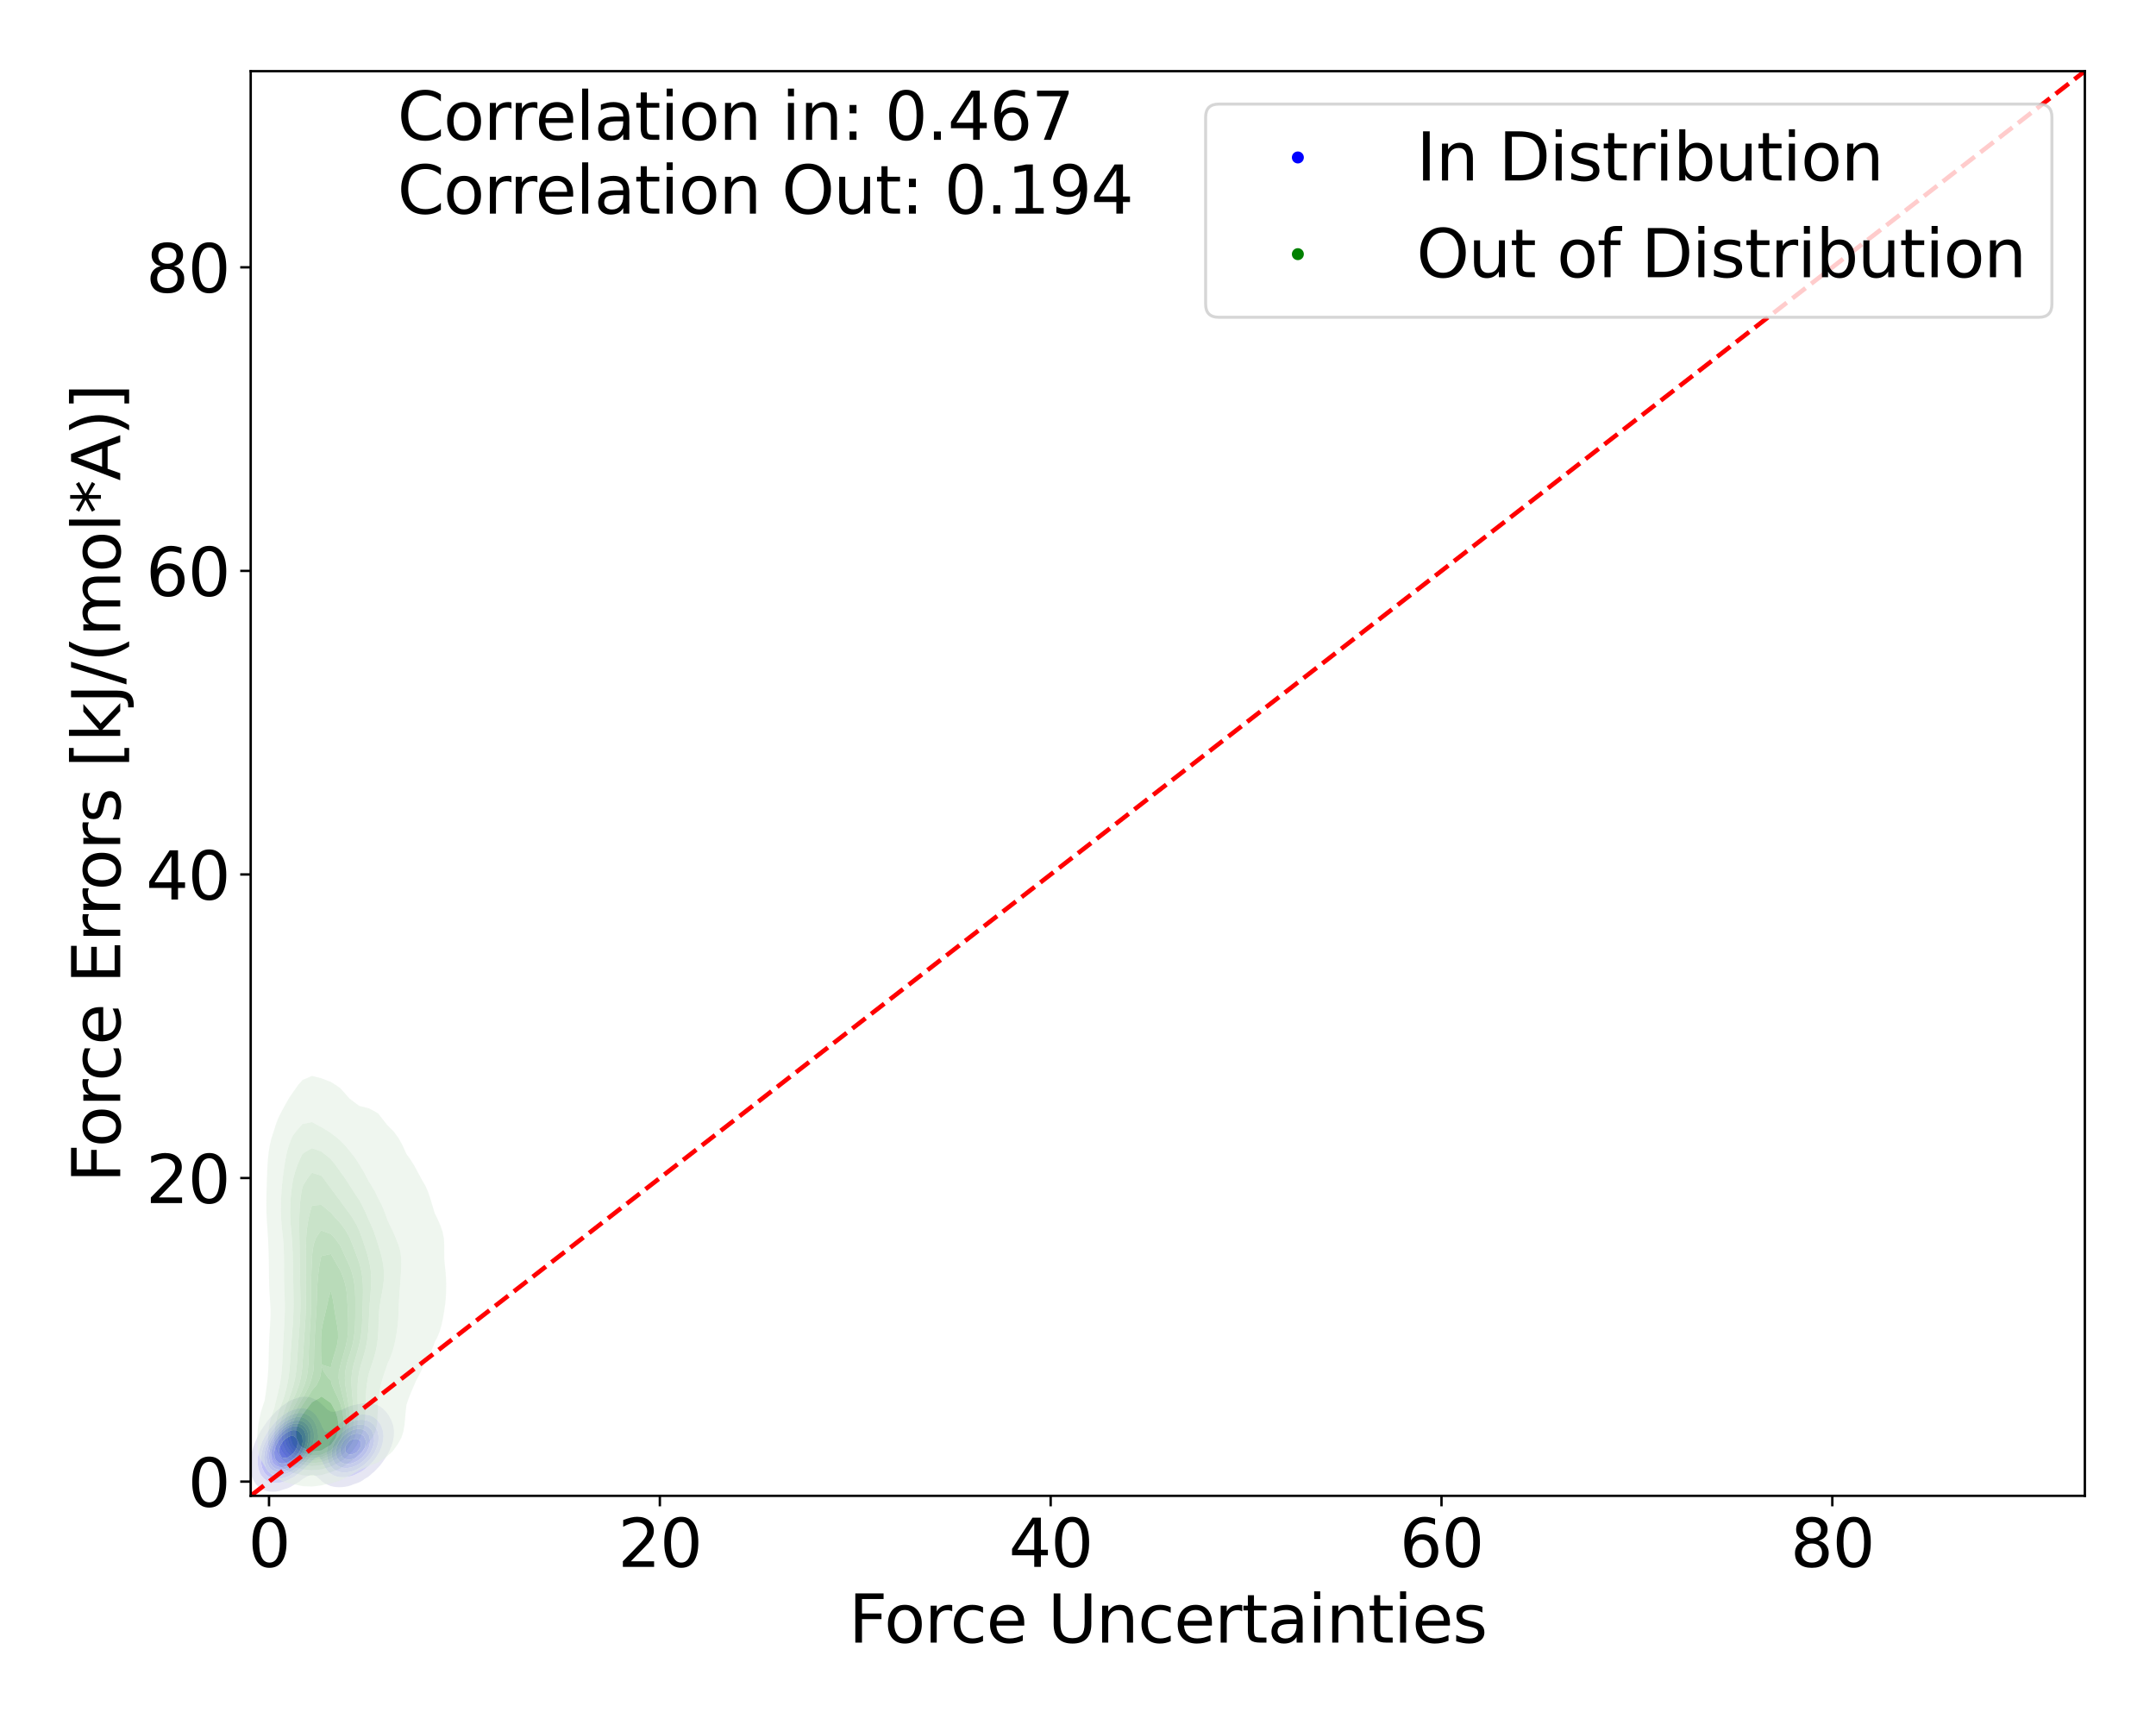 <?xml version="1.0" encoding="utf-8" standalone="no"?>
<!DOCTYPE svg PUBLIC "-//W3C//DTD SVG 1.1//EN"
  "http://www.w3.org/Graphics/SVG/1.1/DTD/svg11.dtd">
<svg xmlns:xlink="http://www.w3.org/1999/xlink" width="720pt" height="576pt" viewBox="0 0 720 576" xmlns="http://www.w3.org/2000/svg" version="1.1">
 <defs>
  <style type="text/css">*{stroke-linejoin: round; stroke-linecap: butt}</style>
 </defs>
 <g id="figure_1">
  <g id="patch_1">
   <path d="M 0 576 
L 720 576 
L 720 0 
L 0 0 
z
" style="fill: #ffffff"/>
  </g>
  <g id="axes_1">
   <g id="patch_2">
    <path d="M 83.72 499.48 
L 696.24 499.48 
L 696.24 23.76 
L 83.72 23.76 
z
" style="fill: #ffffff"/>
   </g>
   <g id="QuadContourSet_1">
    <path d="M 88.261 497.567 
L 89.226 497.903 
L 90.19 498.073 
L 91.155 498.118 
L 92.12 498.055 
L 93.085 497.886 
L 94.05 497.598 
L 94.589 497.367 
L 95.014 497.267 
L 95.979 496.968 
L 96.944 496.556 
L 97.909 495.981 
L 98.443 495.584 
L 98.874 495.38 
L 99.838 494.836 
L 100.803 494.109 
L 101.194 493.801 
L 101.768 493.475 
L 102.733 492.931 
L 103.698 492.492 
L 104.663 492.447 
L 105.627 492.959 
L 106.592 493.778 
L 106.617 493.801 
L 107.557 494.684 
L 108.522 495.327 
L 109.071 495.584 
L 109.487 495.816 
L 110.451 496.204 
L 111.416 496.439 
L 112.381 496.563 
L 113.346 496.599 
L 114.311 496.56 
L 115.275 496.448 
L 116.24 496.26 
L 117.205 495.98 
L 118.17 495.584 
L 118.17 495.584 
L 119.135 495.29 
L 120.1 494.895 
L 121.064 494.355 
L 121.814 493.801 
L 122.029 493.689 
L 122.994 493.103 
L 123.959 492.281 
L 124.226 492.018 
L 124.924 491.469 
L 125.888 490.462 
L 126.084 490.235 
L 126.853 489.43 
L 127.601 488.452 
L 127.818 488.164 
L 128.783 486.735 
L 128.826 486.668 
L 129.748 485.06 
L 129.846 484.885 
L 130.635 483.102 
L 130.712 482.831 
L 131.222 481.319 
L 131.519 479.536 
L 131.554 477.753 
L 131.301 475.969 
L 130.712 474.325 
L 130.662 474.186 
L 129.748 472.542 
L 129.658 472.403 
L 128.783 471.259 
L 128.114 470.62 
L 127.818 470.335 
L 126.853 469.606 
L 125.888 469.137 
L 124.924 468.853 
L 124.834 468.837 
L 123.959 468.622 
L 122.994 468.517 
L 122.029 468.52 
L 121.064 468.614 
L 120.1 468.793 
L 119.932 468.837 
L 119.135 468.966 
L 118.17 469.17 
L 117.205 469.433 
L 116.24 469.766 
L 115.275 470.178 
L 114.387 470.62 
L 114.311 470.647 
L 113.346 470.973 
L 112.381 471.28 
L 111.416 471.452 
L 110.451 471.325 
L 109.487 470.804 
L 109.28 470.62 
L 108.522 469.891 
L 107.557 468.982 
L 107.39 468.837 
L 106.592 468.106 
L 105.627 467.46 
L 104.696 467.054 
L 104.663 467.035 
L 103.698 466.648 
L 102.733 466.438 
L 101.768 466.372 
L 100.803 466.431 
L 99.838 466.614 
L 98.874 466.941 
L 98.639 467.054 
L 97.909 467.266 
L 96.944 467.658 
L 95.979 468.222 
L 95.225 468.837 
L 95.014 468.949 
L 94.05 469.577 
L 93.085 470.51 
L 92.985 470.62 
L 92.12 471.305 
L 91.177 472.403 
L 91.155 472.423 
L 90.19 473.39 
L 89.595 474.186 
L 89.226 474.612 
L 88.289 475.969 
L 88.261 476.009 
L 87.296 477.445 
L 87.112 477.753 
L 86.331 479.141 
L 86.119 479.536 
L 85.366 481.201 
L 85.311 481.319 
L 84.605 483.102 
L 84.401 483.875 
L 84.073 484.885 
L 83.711 486.668 
L 83.544 488.452 
L 83.552 490.235 
L 83.784 492.018 
L 84.395 493.801 
L 84.401 493.813 
L 85.366 495.438 
L 85.485 495.584 
L 86.331 496.493 
L 87.296 497.127 
L 87.881 497.367 
z
M 88.259 493.801 
L 87.296 492.735 
L 86.854 492.018 
L 86.331 490.518 
L 86.242 490.235 
L 86.01 488.452 
L 86.085 486.668 
L 86.331 485.377 
L 86.405 484.885 
L 86.889 483.102 
L 87.296 482.108 
L 87.598 481.319 
L 88.261 480.009 
L 88.506 479.536 
L 89.226 478.337 
L 89.618 477.753 
L 90.19 476.926 
L 90.998 475.969 
L 91.155 475.768 
L 92.12 474.674 
L 92.677 474.186 
L 93.085 473.755 
L 94.05 472.924 
L 94.87 472.403 
L 95.014 472.28 
L 95.979 471.594 
L 96.944 471.106 
L 97.909 470.757 
L 98.454 470.62 
L 98.874 470.462 
L 99.838 470.249 
L 100.803 470.187 
L 101.768 470.283 
L 102.733 470.565 
L 102.848 470.62 
L 103.698 470.975 
L 104.663 471.651 
L 105.386 472.403 
L 105.627 472.696 
L 106.592 474.186 
L 106.592 474.186 
L 107.445 475.969 
L 107.557 476.32 
L 108.389 477.753 
L 108.522 477.97 
L 109.487 478.088 
L 110.032 477.753 
L 110.451 477.54 
L 111.416 476.783 
L 112.381 476.069 
L 112.513 475.969 
L 113.346 475.304 
L 114.311 474.658 
L 115.181 474.186 
L 115.275 474.124 
L 116.24 473.558 
L 117.205 473.126 
L 118.17 472.8 
L 119.135 472.563 
L 120.1 472.408 
L 120.159 472.403 
L 121.064 472.309 
L 122.029 472.338 
L 122.395 472.403 
L 122.994 472.491 
L 123.959 472.782 
L 124.924 473.287 
L 125.888 474.092 
L 125.979 474.186 
L 126.853 475.303 
L 127.253 475.969 
L 127.818 477.582 
L 127.873 477.753 
L 128.081 479.536 
L 127.91 481.319 
L 127.818 481.64 
L 127.451 483.102 
L 126.853 484.457 
L 126.671 484.885 
L 125.888 486.208 
L 125.598 486.668 
L 124.924 487.58 
L 124.162 488.452 
L 123.959 488.68 
L 122.994 489.644 
L 122.238 490.235 
L 122.029 490.418 
L 121.064 491.149 
L 120.1 491.697 
L 119.376 492.018 
L 119.135 492.156 
L 118.17 492.597 
L 117.205 492.913 
L 116.24 493.126 
L 115.275 493.248 
L 114.311 493.281 
L 113.346 493.214 
L 112.381 493.026 
L 111.416 492.674 
L 110.451 492.095 
L 110.353 492.018 
L 109.487 491.239 
L 108.704 490.235 
L 108.522 489.893 
L 107.755 488.452 
L 107.557 487.903 
L 106.677 486.668 
L 106.592 486.565 
L 105.814 486.668 
L 105.627 486.685 
L 104.663 487.45 
L 103.698 488.332 
L 103.588 488.452 
L 102.733 489.341 
L 101.768 490.199 
L 101.728 490.235 
L 100.803 491.154 
L 99.838 491.884 
L 99.639 492.018 
L 98.874 492.666 
L 97.909 493.293 
L 96.944 493.756 
L 96.832 493.801 
L 95.979 494.289 
L 95.014 494.683 
L 94.05 494.948 
L 93.085 495.106 
L 92.12 495.161 
L 91.155 495.104 
L 90.19 494.904 
L 89.226 494.504 
L 88.261 493.803 
z
" clip-path="url(#p6bfb9d511b)" style="fill: #e6e6f3"/>
    <path d="M 88.261 493.803 
L 89.226 494.504 
L 90.19 494.904 
L 91.155 495.104 
L 92.12 495.161 
L 93.085 495.106 
L 94.05 494.948 
L 95.014 494.683 
L 95.979 494.289 
L 96.832 493.801 
L 96.944 493.756 
L 97.909 493.293 
L 98.874 492.666 
L 99.639 492.018 
L 99.838 491.884 
L 100.803 491.154 
L 101.728 490.235 
L 101.768 490.199 
L 102.733 489.341 
L 103.588 488.452 
L 103.698 488.332 
L 104.663 487.45 
L 105.627 486.685 
L 105.814 486.668 
L 106.592 486.565 
L 106.677 486.668 
L 107.557 487.903 
L 107.755 488.452 
L 108.522 489.893 
L 108.704 490.235 
L 109.487 491.239 
L 110.353 492.018 
L 110.451 492.095 
L 111.416 492.674 
L 112.381 493.026 
L 113.346 493.214 
L 114.311 493.281 
L 115.275 493.248 
L 116.24 493.126 
L 117.205 492.913 
L 118.17 492.597 
L 119.135 492.156 
L 119.376 492.018 
L 120.1 491.697 
L 121.064 491.149 
L 122.029 490.418 
L 122.238 490.235 
L 122.994 489.644 
L 123.959 488.68 
L 124.162 488.452 
L 124.924 487.58 
L 125.598 486.668 
L 125.888 486.208 
L 126.671 484.885 
L 126.853 484.457 
L 127.451 483.102 
L 127.818 481.64 
L 127.91 481.319 
L 128.081 479.536 
L 127.873 477.753 
L 127.818 477.582 
L 127.253 475.969 
L 126.853 475.303 
L 125.979 474.186 
L 125.888 474.092 
L 124.924 473.287 
L 123.959 472.782 
L 122.994 472.491 
L 122.395 472.403 
L 122.029 472.338 
L 121.064 472.309 
L 120.159 472.403 
L 120.1 472.408 
L 119.135 472.563 
L 118.17 472.8 
L 117.205 473.126 
L 116.24 473.558 
L 115.275 474.124 
L 115.181 474.186 
L 114.311 474.658 
L 113.346 475.304 
L 112.513 475.969 
L 112.381 476.069 
L 111.416 476.783 
L 110.451 477.54 
L 110.032 477.753 
L 109.487 478.088 
L 108.522 477.97 
L 108.389 477.753 
L 107.557 476.32 
L 107.445 475.969 
L 106.592 474.186 
L 106.592 474.186 
L 105.627 472.696 
L 105.386 472.403 
L 104.663 471.651 
L 103.698 470.975 
L 102.848 470.62 
L 102.733 470.565 
L 101.768 470.283 
L 100.803 470.187 
L 99.838 470.249 
L 98.874 470.462 
L 98.454 470.62 
L 97.909 470.757 
L 96.944 471.106 
L 95.979 471.594 
L 95.014 472.28 
L 94.87 472.403 
L 94.05 472.924 
L 93.085 473.755 
L 92.677 474.186 
L 92.12 474.674 
L 91.155 475.768 
L 90.998 475.969 
L 90.19 476.926 
L 89.618 477.753 
L 89.226 478.337 
L 88.506 479.536 
L 88.261 480.009 
L 87.598 481.319 
L 87.296 482.108 
L 86.889 483.102 
L 86.405 484.885 
L 86.331 485.377 
L 86.085 486.668 
L 86.01 488.452 
L 86.242 490.235 
L 86.331 490.518 
L 86.854 492.018 
L 87.296 492.735 
L 88.259 493.801 
z
M 88.555 492.018 
L 88.261 491.602 
L 87.568 490.235 
L 87.296 488.931 
L 87.2 488.452 
L 87.19 486.668 
L 87.296 486.032 
L 87.45 484.885 
L 87.939 483.102 
L 88.261 482.325 
L 88.659 481.319 
L 89.226 480.237 
L 89.611 479.536 
L 90.19 478.62 
L 90.819 477.753 
L 91.155 477.298 
L 92.12 476.192 
L 92.348 475.969 
L 93.085 475.176 
L 94.05 474.385 
L 94.346 474.186 
L 95.014 473.63 
L 95.979 473.022 
L 96.944 472.582 
L 97.481 472.403 
L 97.909 472.206 
L 98.874 471.918 
L 99.838 471.786 
L 100.803 471.81 
L 101.768 472.015 
L 102.638 472.403 
L 102.733 472.443 
L 103.698 473.093 
L 104.663 474.186 
L 104.663 474.186 
L 105.586 475.969 
L 105.627 476.124 
L 106.093 477.753 
L 106.263 479.536 
L 106.131 481.319 
L 105.627 482.843 
L 105.56 483.102 
L 104.663 484.845 
L 104.644 484.885 
L 103.698 486.324 
L 103.472 486.668 
L 102.733 487.614 
L 102.004 488.452 
L 101.768 488.715 
L 100.803 489.726 
L 100.214 490.235 
L 99.838 490.596 
L 98.874 491.388 
L 97.909 491.982 
L 97.84 492.018 
L 96.944 492.617 
L 95.979 493.087 
L 95.014 493.419 
L 94.05 493.64 
L 93.085 493.758 
L 92.12 493.766 
L 91.155 493.637 
L 90.19 493.316 
L 89.226 492.705 
z
M 111.048 490.235 
L 110.451 489.515 
L 109.805 488.452 
L 109.487 487.378 
L 109.27 486.668 
L 109.129 484.885 
L 109.407 483.102 
L 109.487 482.913 
L 110.08 481.319 
L 110.451 480.758 
L 111.266 479.536 
L 111.416 479.362 
L 112.381 478.251 
L 112.88 477.753 
L 113.346 477.311 
L 114.311 476.517 
L 115.142 475.969 
L 115.275 475.873 
L 116.24 475.27 
L 117.205 474.815 
L 118.17 474.478 
L 119.135 474.244 
L 119.558 474.186 
L 120.1 474.092 
L 121.064 474.064 
L 121.987 474.186 
L 122.029 474.191 
L 122.994 474.471 
L 123.959 474.988 
L 124.924 475.844 
L 125.033 475.969 
L 125.888 477.397 
L 126.056 477.753 
L 126.443 479.536 
L 126.383 481.319 
L 125.936 483.102 
L 125.888 483.21 
L 125.161 484.885 
L 124.924 485.272 
L 123.994 486.668 
L 123.959 486.713 
L 122.994 487.848 
L 122.368 488.452 
L 122.029 488.773 
L 121.064 489.547 
L 120.1 490.142 
L 119.918 490.235 
L 119.135 490.689 
L 118.17 491.106 
L 117.205 491.4 
L 116.24 491.588 
L 115.275 491.674 
L 114.311 491.65 
L 113.346 491.49 
L 112.381 491.151 
L 111.416 490.558 
z
" clip-path="url(#p6bfb9d511b)" style="fill: #d1d1f4"/>
    <path d="M 89.226 492.705 
L 90.19 493.316 
L 91.155 493.637 
L 92.12 493.766 
L 93.085 493.758 
L 94.05 493.64 
L 95.014 493.419 
L 95.979 493.087 
L 96.944 492.617 
L 97.84 492.018 
L 97.909 491.982 
L 98.874 491.388 
L 99.838 490.596 
L 100.214 490.235 
L 100.803 489.726 
L 101.768 488.715 
L 102.004 488.452 
L 102.733 487.614 
L 103.472 486.668 
L 103.698 486.324 
L 104.644 484.885 
L 104.663 484.845 
L 105.56 483.102 
L 105.627 482.843 
L 106.131 481.319 
L 106.263 479.536 
L 106.093 477.753 
L 105.627 476.124 
L 105.586 475.969 
L 104.663 474.186 
L 104.663 474.186 
L 103.698 473.093 
L 102.733 472.443 
L 102.638 472.403 
L 101.768 472.015 
L 100.803 471.81 
L 99.838 471.786 
L 98.874 471.918 
L 97.909 472.206 
L 97.481 472.403 
L 96.944 472.582 
L 95.979 473.022 
L 95.014 473.63 
L 94.346 474.186 
L 94.05 474.385 
L 93.085 475.176 
L 92.348 475.969 
L 92.12 476.192 
L 91.155 477.298 
L 90.819 477.753 
L 90.19 478.62 
L 89.611 479.536 
L 89.226 480.237 
L 88.659 481.319 
L 88.261 482.325 
L 87.939 483.102 
L 87.45 484.885 
L 87.296 486.032 
L 87.19 486.668 
L 87.2 488.452 
L 87.296 488.931 
L 87.568 490.235 
L 88.261 491.602 
L 88.555 492.018 
z
M 90.542 492.018 
L 90.19 491.808 
L 89.226 490.824 
L 88.841 490.235 
L 88.264 488.452 
L 88.261 488.407 
L 88.15 486.668 
L 88.261 485.859 
L 88.37 484.885 
L 88.845 483.102 
L 89.226 482.199 
L 89.587 481.319 
L 90.19 480.217 
L 90.591 479.536 
L 91.155 478.699 
L 91.904 477.753 
L 92.12 477.484 
L 93.085 476.441 
L 93.633 475.969 
L 94.05 475.57 
L 95.014 474.824 
L 95.979 474.273 
L 96.176 474.186 
L 96.944 473.758 
L 97.909 473.393 
L 98.874 473.183 
L 99.838 473.123 
L 100.803 473.233 
L 101.768 473.56 
L 102.733 474.186 
L 102.733 474.186 
L 103.698 475.261 
L 104.136 475.969 
L 104.663 477.542 
L 104.728 477.753 
L 104.91 479.536 
L 104.715 481.319 
L 104.663 481.487 
L 104.239 483.102 
L 103.698 484.237 
L 103.409 484.885 
L 102.733 485.966 
L 102.277 486.668 
L 101.768 487.333 
L 100.803 488.43 
L 100.783 488.452 
L 99.838 489.443 
L 98.874 490.214 
L 98.845 490.235 
L 97.909 490.976 
L 96.944 491.543 
L 95.979 491.963 
L 95.809 492.018 
L 95.014 492.348 
L 94.05 492.592 
L 93.085 492.685 
L 92.12 492.616 
L 91.155 492.346 
z
M 111.416 490.558 
L 112.381 491.151 
L 113.346 491.49 
L 114.311 491.65 
L 115.275 491.674 
L 116.24 491.588 
L 117.205 491.4 
L 118.17 491.106 
L 119.135 490.689 
L 119.918 490.235 
L 120.1 490.142 
L 121.064 489.547 
L 122.029 488.773 
L 122.368 488.452 
L 122.994 487.848 
L 123.959 486.713 
L 123.994 486.668 
L 124.924 485.272 
L 125.161 484.885 
L 125.888 483.21 
L 125.936 483.102 
L 126.383 481.319 
L 126.443 479.536 
L 126.056 477.753 
L 125.888 477.397 
L 125.033 475.969 
L 124.924 475.844 
L 123.959 474.988 
L 122.994 474.471 
L 122.029 474.191 
L 121.987 474.186 
L 121.064 474.064 
L 120.1 474.092 
L 119.558 474.186 
L 119.135 474.244 
L 118.17 474.478 
L 117.205 474.815 
L 116.24 475.27 
L 115.275 475.873 
L 115.142 475.969 
L 114.311 476.517 
L 113.346 477.311 
L 112.88 477.753 
L 112.381 478.251 
L 111.416 479.362 
L 111.266 479.536 
L 110.451 480.758 
L 110.08 481.319 
L 109.487 482.913 
L 109.407 483.102 
L 109.129 484.885 
L 109.27 486.668 
L 109.487 487.378 
L 109.805 488.452 
L 110.451 489.515 
L 111.048 490.235 
z
M 111.699 488.452 
L 111.416 487.917 
L 110.908 486.668 
L 110.766 484.885 
L 111.078 483.102 
L 111.416 482.296 
L 111.828 481.319 
L 112.381 480.466 
L 113.052 479.536 
L 113.346 479.201 
L 114.311 478.238 
L 114.901 477.753 
L 115.275 477.453 
L 116.24 476.819 
L 117.205 476.341 
L 118.17 475.991 
L 118.263 475.969 
L 119.135 475.739 
L 120.1 475.636 
L 121.064 475.697 
L 122.029 475.952 
L 122.067 475.969 
L 122.994 476.476 
L 123.959 477.406 
L 124.215 477.753 
L 124.895 479.536 
L 124.924 480.273 
L 124.961 481.319 
L 124.924 481.48 
L 124.575 483.102 
L 123.959 484.457 
L 123.76 484.885 
L 122.994 486.001 
L 122.475 486.668 
L 122.029 487.148 
L 121.064 488.023 
L 120.487 488.452 
L 120.1 488.734 
L 119.135 489.296 
L 118.17 489.71 
L 117.205 489.998 
L 116.24 490.168 
L 115.275 490.21 
L 114.311 490.098 
L 113.346 489.779 
L 112.381 489.159 
z
" clip-path="url(#p6bfb9d511b)" style="fill: #bebef5"/>
    <path d="M 91.155 492.346 
L 92.12 492.616 
L 93.085 492.685 
L 94.05 492.592 
L 95.014 492.348 
L 95.809 492.018 
L 95.979 491.963 
L 96.944 491.543 
L 97.909 490.976 
L 98.845 490.235 
L 98.874 490.214 
L 99.838 489.443 
L 100.783 488.452 
L 100.803 488.43 
L 101.768 487.333 
L 102.277 486.668 
L 102.733 485.966 
L 103.409 484.885 
L 103.698 484.237 
L 104.239 483.102 
L 104.663 481.487 
L 104.715 481.319 
L 104.91 479.536 
L 104.728 477.753 
L 104.663 477.542 
L 104.136 475.969 
L 103.698 475.261 
L 102.733 474.186 
L 102.733 474.186 
L 101.768 473.56 
L 100.803 473.233 
L 99.838 473.123 
L 98.874 473.183 
L 97.909 473.393 
L 96.944 473.758 
L 96.176 474.186 
L 95.979 474.273 
L 95.014 474.824 
L 94.05 475.57 
L 93.633 475.969 
L 93.085 476.441 
L 92.12 477.484 
L 91.904 477.753 
L 91.155 478.699 
L 90.591 479.536 
L 90.19 480.217 
L 89.587 481.319 
L 89.226 482.199 
L 88.845 483.102 
L 88.37 484.885 
L 88.261 485.859 
L 88.15 486.668 
L 88.261 488.407 
L 88.264 488.452 
L 88.841 490.235 
L 89.226 490.824 
L 90.19 491.808 
L 90.542 492.018 
z
M 90.117 490.235 
L 89.226 488.452 
L 89.226 488.452 
L 88.993 486.668 
L 89.17 484.885 
L 89.226 484.688 
L 89.633 483.102 
L 90.19 481.806 
L 90.4 481.319 
L 91.155 480.013 
L 91.459 479.536 
L 92.12 478.63 
L 92.892 477.753 
L 93.085 477.535 
L 94.05 476.603 
L 94.911 475.969 
L 95.014 475.884 
L 95.979 475.236 
L 96.944 474.778 
L 97.909 474.474 
L 98.874 474.316 
L 99.838 474.315 
L 100.803 474.517 
L 101.768 475.004 
L 102.733 475.924 
L 102.768 475.969 
L 103.624 477.753 
L 103.698 478.232 
L 103.89 479.536 
L 103.741 481.319 
L 103.698 481.466 
L 103.278 483.102 
L 102.733 484.283 
L 102.463 484.885 
L 101.768 485.997 
L 101.318 486.668 
L 100.803 487.321 
L 99.838 488.367 
L 99.751 488.452 
L 98.874 489.29 
L 97.909 490.001 
L 97.516 490.235 
L 96.944 490.619 
L 95.979 491.104 
L 95.014 491.432 
L 94.05 491.618 
L 93.085 491.657 
L 92.12 491.513 
L 91.155 491.113 
L 90.19 490.32 
z
M 112.381 489.159 
L 113.346 489.779 
L 114.311 490.098 
L 115.275 490.21 
L 116.24 490.168 
L 117.205 489.998 
L 118.17 489.71 
L 119.135 489.296 
L 120.1 488.734 
L 120.487 488.452 
L 121.064 488.023 
L 122.029 487.148 
L 122.475 486.668 
L 122.994 486.001 
L 123.76 484.885 
L 123.959 484.457 
L 124.575 483.102 
L 124.924 481.48 
L 124.961 481.319 
L 124.924 480.273 
L 124.895 479.536 
L 124.215 477.753 
L 123.959 477.406 
L 122.994 476.476 
L 122.067 475.969 
L 122.029 475.952 
L 121.064 475.697 
L 120.1 475.636 
L 119.135 475.739 
L 118.263 475.969 
L 118.17 475.991 
L 117.205 476.341 
L 116.24 476.819 
L 115.275 477.453 
L 114.901 477.753 
L 114.311 478.238 
L 113.346 479.201 
L 113.052 479.536 
L 112.381 480.466 
L 111.828 481.319 
L 111.416 482.296 
L 111.078 483.102 
L 110.766 484.885 
L 110.908 486.668 
L 111.416 487.917 
L 111.699 488.452 
z
M 114.118 488.452 
L 113.346 487.876 
L 112.464 486.668 
L 112.381 486.265 
L 112.153 484.885 
L 112.381 483.524 
L 112.449 483.102 
L 113.257 481.319 
L 113.346 481.19 
L 114.311 479.935 
L 114.67 479.536 
L 115.275 478.982 
L 116.24 478.276 
L 117.176 477.753 
L 117.205 477.737 
L 118.17 477.363 
L 119.135 477.158 
L 120.1 477.13 
L 121.064 477.312 
L 122.002 477.753 
L 122.029 477.771 
L 122.994 478.887 
L 123.354 479.536 
L 123.619 481.319 
L 123.286 483.102 
L 122.994 483.723 
L 122.422 484.885 
L 122.029 485.41 
L 121.064 486.529 
L 120.925 486.668 
L 120.1 487.342 
L 119.135 487.953 
L 118.17 488.41 
L 118.038 488.452 
L 117.205 488.708 
L 116.24 488.843 
L 115.275 488.802 
L 114.311 488.548 
z
" clip-path="url(#p6bfb9d511b)" style="fill: #ababf6"/>
    <path d="M 90.19 490.32 
L 91.155 491.113 
L 92.12 491.513 
L 93.085 491.657 
L 94.05 491.618 
L 95.014 491.432 
L 95.979 491.104 
L 96.944 490.619 
L 97.516 490.235 
L 97.909 490.001 
L 98.874 489.29 
L 99.751 488.452 
L 99.838 488.367 
L 100.803 487.321 
L 101.318 486.668 
L 101.768 485.997 
L 102.463 484.885 
L 102.733 484.283 
L 103.278 483.102 
L 103.698 481.466 
L 103.741 481.319 
L 103.89 479.536 
L 103.698 478.232 
L 103.624 477.753 
L 102.768 475.969 
L 102.733 475.924 
L 101.768 475.004 
L 100.803 474.517 
L 99.838 474.315 
L 98.874 474.316 
L 97.909 474.474 
L 96.944 474.778 
L 95.979 475.236 
L 95.014 475.884 
L 94.911 475.969 
L 94.05 476.603 
L 93.085 477.535 
L 92.892 477.753 
L 92.12 478.63 
L 91.459 479.536 
L 91.155 480.013 
L 90.4 481.319 
L 90.19 481.806 
L 89.633 483.102 
L 89.226 484.688 
L 89.17 484.885 
L 88.993 486.668 
L 89.226 488.452 
L 89.226 488.452 
L 90.117 490.235 
z
M 91.674 490.235 
L 91.155 489.855 
L 90.19 488.515 
L 90.158 488.452 
L 89.777 486.668 
L 89.884 484.885 
L 90.19 483.742 
L 90.351 483.102 
L 91.137 481.319 
L 91.155 481.288 
L 92.12 479.739 
L 92.263 479.536 
L 93.085 478.518 
L 93.852 477.753 
L 94.05 477.556 
L 95.014 476.76 
L 95.979 476.169 
L 96.424 475.969 
L 96.944 475.703 
L 97.909 475.394 
L 98.874 475.272 
L 99.838 475.356 
L 100.803 475.702 
L 101.205 475.969 
L 101.768 476.473 
L 102.597 477.753 
L 102.733 478.271 
L 103.008 479.536 
L 102.928 481.319 
L 102.733 482.036 
L 102.471 483.102 
L 101.768 484.636 
L 101.654 484.885 
L 100.803 486.199 
L 100.468 486.668 
L 99.838 487.416 
L 98.874 488.365 
L 98.772 488.452 
L 97.909 489.172 
L 96.944 489.782 
L 95.979 490.235 
L 95.979 490.235 
L 95.014 490.586 
L 94.05 490.756 
L 93.085 490.736 
L 92.12 490.481 
z
M 114.311 488.548 
L 115.275 488.802 
L 116.24 488.843 
L 117.205 488.708 
L 118.038 488.452 
L 118.17 488.41 
L 119.135 487.953 
L 120.1 487.342 
L 120.925 486.668 
L 121.064 486.529 
L 122.029 485.41 
L 122.422 484.885 
L 122.994 483.723 
L 123.286 483.102 
L 123.619 481.319 
L 123.354 479.536 
L 122.994 478.887 
L 122.029 477.771 
L 122.002 477.753 
L 121.064 477.312 
L 120.1 477.13 
L 119.135 477.158 
L 118.17 477.363 
L 117.205 477.737 
L 117.176 477.753 
L 116.24 478.276 
L 115.275 478.982 
L 114.67 479.536 
L 114.311 479.935 
L 113.346 481.19 
L 113.257 481.319 
L 112.449 483.102 
L 112.381 483.524 
L 112.153 484.885 
L 112.381 486.265 
L 112.464 486.668 
L 113.346 487.876 
L 114.118 488.452 
z
M 114.346 486.668 
L 114.311 486.623 
L 113.577 484.885 
L 113.794 483.102 
L 114.311 482.044 
L 114.702 481.319 
L 115.275 480.664 
L 116.24 479.764 
L 116.557 479.536 
L 117.205 479.16 
L 118.17 478.799 
L 119.135 478.647 
L 120.1 478.743 
L 121.064 479.173 
L 121.486 479.536 
L 122.029 480.718 
L 122.207 481.319 
L 122.029 482.625 
L 121.964 483.102 
L 121.064 484.794 
L 121.01 484.885 
L 120.1 485.808 
L 119.135 486.593 
L 119.008 486.668 
L 118.17 487.067 
L 117.205 487.336 
L 116.24 487.397 
L 115.275 487.201 
z
" clip-path="url(#p6bfb9d511b)" style="fill: #9595f7"/>
    <path d="M 92.12 490.481 
L 93.085 490.736 
L 94.05 490.756 
L 95.014 490.586 
L 95.979 490.235 
L 95.979 490.235 
L 96.944 489.782 
L 97.909 489.172 
L 98.772 488.452 
L 98.874 488.365 
L 99.838 487.416 
L 100.468 486.668 
L 100.803 486.199 
L 101.654 484.885 
L 101.768 484.636 
L 102.471 483.102 
L 102.733 482.036 
L 102.928 481.319 
L 103.008 479.536 
L 102.733 478.271 
L 102.597 477.753 
L 101.768 476.473 
L 101.205 475.969 
L 100.803 475.702 
L 99.838 475.356 
L 98.874 475.272 
L 97.909 475.394 
L 96.944 475.703 
L 96.424 475.969 
L 95.979 476.169 
L 95.014 476.76 
L 94.05 477.556 
L 93.852 477.753 
L 93.085 478.518 
L 92.263 479.536 
L 92.12 479.739 
L 91.155 481.288 
L 91.137 481.319 
L 90.351 483.102 
L 90.19 483.742 
L 89.884 484.885 
L 89.777 486.668 
L 90.158 488.452 
L 90.19 488.515 
L 91.155 489.855 
L 91.674 490.235 
z
M 91.098 488.452 
L 90.511 486.668 
L 90.544 484.885 
L 90.988 483.102 
L 91.155 482.725 
L 91.795 481.319 
L 92.12 480.795 
L 93.006 479.536 
L 93.085 479.438 
L 94.05 478.403 
L 94.822 477.753 
L 95.014 477.59 
L 95.979 476.954 
L 96.944 476.514 
L 97.909 476.253 
L 98.874 476.185 
L 99.838 476.362 
L 100.803 476.899 
L 101.583 477.753 
L 101.768 478.163 
L 102.207 479.536 
L 102.208 481.319 
L 101.768 483.102 
L 101.768 483.102 
L 100.953 484.885 
L 100.803 485.116 
L 99.838 486.489 
L 99.697 486.668 
L 98.874 487.55 
L 97.909 488.375 
L 97.8 488.452 
L 96.944 489.039 
L 95.979 489.512 
L 95.014 489.814 
L 94.05 489.94 
L 93.085 489.847 
L 92.12 489.441 
L 91.155 488.532 
z
M 115.275 487.201 
L 116.24 487.397 
L 117.205 487.336 
L 118.17 487.067 
L 119.008 486.668 
L 119.135 486.593 
L 120.1 485.808 
L 121.01 484.885 
L 121.064 484.794 
L 121.964 483.102 
L 122.029 482.625 
L 122.207 481.319 
L 122.029 480.718 
L 121.486 479.536 
L 121.064 479.173 
L 120.1 478.743 
L 119.135 478.647 
L 118.17 478.799 
L 117.205 479.16 
L 116.557 479.536 
L 116.24 479.764 
L 115.275 480.664 
L 114.702 481.319 
L 114.311 482.044 
L 113.794 483.102 
L 113.577 484.885 
L 114.311 486.623 
L 114.346 486.668 
z
M 115.336 484.885 
L 115.292 483.102 
L 116.24 481.617 
L 116.478 481.319 
L 117.205 480.832 
L 118.17 480.463 
L 119.135 480.438 
L 120.1 480.931 
L 120.419 481.319 
L 120.423 483.102 
L 120.1 483.642 
L 119.222 484.885 
L 119.135 484.955 
L 118.17 485.466 
L 117.205 485.702 
L 116.24 485.564 
z
" clip-path="url(#p6bfb9d511b)" style="fill: #8181f8"/>
    <path d="M 91.155 488.532 
L 92.12 489.441 
L 93.085 489.847 
L 94.05 489.94 
L 95.014 489.814 
L 95.979 489.512 
L 96.944 489.039 
L 97.8 488.452 
L 97.909 488.375 
L 98.874 487.55 
L 99.697 486.668 
L 99.838 486.489 
L 100.803 485.116 
L 100.953 484.885 
L 101.768 483.102 
L 101.768 483.102 
L 102.208 481.319 
L 102.207 479.536 
L 101.768 478.163 
L 101.583 477.753 
L 100.803 476.899 
L 99.838 476.362 
L 98.874 476.185 
L 97.909 476.253 
L 96.944 476.514 
L 95.979 476.954 
L 95.014 477.59 
L 94.822 477.753 
L 94.05 478.403 
L 93.085 479.438 
L 93.006 479.536 
L 92.12 480.795 
L 91.795 481.319 
L 91.155 482.725 
L 90.988 483.102 
L 90.544 484.885 
L 90.511 486.668 
L 91.098 488.452 
z
M 93.085 488.452 
L 93.085 488.452 
L 92.12 487.487 
L 91.696 486.668 
L 91.558 484.885 
L 91.962 483.102 
L 92.12 482.758 
L 92.823 481.319 
L 93.085 480.936 
L 94.05 479.721 
L 94.226 479.536 
L 95.014 478.828 
L 95.979 478.182 
L 96.905 477.753 
L 96.944 477.735 
L 97.909 477.521 
L 98.874 477.567 
L 99.38 477.753 
L 99.838 478.001 
L 100.803 479.249 
L 100.939 479.536 
L 101.121 481.319 
L 100.803 482.808 
L 100.743 483.102 
L 99.894 484.885 
L 99.838 484.966 
L 98.874 486.221 
L 98.47 486.668 
L 97.909 487.184 
L 96.944 487.873 
L 95.979 488.373 
L 95.719 488.452 
L 95.014 488.657 
L 94.05 488.701 
z
M 116.24 485.564 
L 117.205 485.702 
L 118.17 485.466 
L 119.135 484.955 
L 119.222 484.885 
L 120.1 483.642 
L 120.423 483.102 
L 120.419 481.319 
L 120.1 480.931 
L 119.135 480.438 
L 118.17 480.463 
L 117.205 480.832 
L 116.478 481.319 
L 116.24 481.617 
L 115.292 483.102 
L 115.336 484.885 
z
" clip-path="url(#p6bfb9d511b)" style="fill: #6767fa"/>
    <path d="M 94.05 488.701 
L 95.014 488.657 
L 95.719 488.452 
L 95.979 488.373 
L 96.944 487.873 
L 97.909 487.184 
L 98.47 486.668 
L 98.874 486.221 
L 99.838 484.966 
L 99.894 484.885 
L 100.743 483.102 
L 100.803 482.808 
L 101.121 481.319 
L 100.939 479.536 
L 100.803 479.249 
L 99.838 478.001 
L 99.38 477.753 
L 98.874 477.567 
L 97.909 477.521 
L 96.944 477.735 
L 96.905 477.753 
L 95.979 478.182 
L 95.014 478.828 
L 94.226 479.536 
L 94.05 479.721 
L 93.085 480.936 
L 92.823 481.319 
L 92.12 482.758 
L 91.962 483.102 
L 91.558 484.885 
L 91.696 486.668 
L 92.12 487.487 
L 93.085 488.452 
L 93.085 488.452 
z
M 94.05 486.668 
L 94.05 486.668 
L 93.102 484.885 
L 93.426 483.102 
L 94.05 481.944 
L 94.44 481.319 
L 95.014 480.722 
L 95.979 479.98 
L 96.892 479.536 
L 96.944 479.515 
L 97.909 479.462 
L 98.129 479.536 
L 98.874 480.077 
L 99.454 481.319 
L 99.233 483.102 
L 98.874 483.815 
L 98.273 484.885 
L 97.909 485.29 
L 96.944 486.121 
L 96.049 486.668 
L 95.979 486.702 
L 95.014 486.869 
z
" clip-path="url(#p6bfb9d511b)" style="fill: #4141fc"/>
    <path d="M 95.014 486.869 
L 95.979 486.702 
L 96.049 486.668 
L 96.944 486.121 
L 97.909 485.29 
L 98.273 484.885 
L 98.874 483.815 
L 99.233 483.102 
L 99.454 481.319 
L 98.874 480.077 
L 98.129 479.536 
L 97.909 479.462 
L 96.944 479.515 
L 96.892 479.536 
L 95.979 479.98 
L 95.014 480.722 
L 94.44 481.319 
L 94.05 481.944 
L 93.426 483.102 
L 93.102 484.885 
L 94.05 486.668 
L 94.05 486.668 
z
" clip-path="url(#p6bfb9d511b)" style="fill: #1515fe"/>
   </g>
   <g id="QuadContourSet_2">
    <path d="M 101.013 496.234 
L 104.171 496.382 
L 107.329 495.984 
L 108.125 495.764 
L 110.487 495.377 
L 113.646 494.322 
L 115.143 493.539 
L 116.804 492.761 
L 119.324 491.315 
L 119.962 490.92 
L 123.12 489.516 
L 124.228 489.09 
L 126.278 488.342 
L 128.501 486.865 
L 129.436 486.113 
L 131.114 484.64 
L 132.594 482.569 
L 132.716 482.415 
L 133.998 480.191 
L 134.707 477.966 
L 135.086 475.741 
L 135.294 473.516 
L 135.473 471.291 
L 135.752 469.067 
L 135.752 469.065 
L 136.491 466.842 
L 137.41 464.617 
L 138.364 462.392 
L 138.91 461.121 
L 139.422 460.168 
L 140.555 457.943 
L 141.564 455.718 
L 142.069 454.528 
L 142.745 453.493 
L 143.98 451.268 
L 144.899 449.044 
L 145.227 447.94 
L 145.917 446.819 
L 146.845 444.594 
L 147.463 442.369 
L 147.928 440.144 
L 148.309 437.92 
L 148.385 437.394 
L 148.651 435.695 
L 148.874 433.47 
L 148.988 431.245 
L 149.017 429.021 
L 148.956 426.796 
L 148.787 424.571 
L 148.54 422.346 
L 148.385 420.482 
L 148.366 420.121 
L 148.347 417.897 
L 148.352 415.672 
L 148.22 413.447 
L 147.786 411.222 
L 147.004 408.998 
L 145.989 406.773 
L 145.227 405.2 
L 145.012 404.548 
L 144.337 402.323 
L 143.674 400.098 
L 142.908 397.874 
L 142.069 395.95 
L 141.894 395.649 
L 140.608 393.424 
L 139.404 391.199 
L 138.91 390.262 
L 138.209 388.974 
L 136.774 386.75 
L 135.752 385.366 
L 135.359 384.525 
L 134.343 382.3 
L 133.122 380.075 
L 132.594 379.35 
L 131.515 377.851 
L 129.436 375.777 
L 129.295 375.626 
L 127.527 373.401 
L 126.278 371.811 
L 125.269 371.176 
L 123.12 370.053 
L 119.962 369.285 
L 119.529 368.951 
L 116.804 366.89 
L 116.645 366.727 
L 114.68 364.502 
L 113.646 363.376 
L 112.092 362.277 
L 110.487 361.273 
L 107.329 360.052 
L 107.329 360.052 
L 104.171 359.256 
L 102.375 360.052 
L 101.013 360.63 
L 99.578 362.277 
L 97.999 364.502 
L 97.855 364.711 
L 96.49 366.727 
L 95.228 368.951 
L 94.697 369.943 
L 94.002 371.176 
L 92.903 373.401 
L 92.065 375.626 
L 91.539 377.431 
L 91.376 377.851 
L 90.643 380.075 
L 90.118 382.3 
L 89.748 384.525 
L 89.497 386.75 
L 89.335 388.974 
L 89.23 391.199 
L 89.15 393.424 
L 89.076 395.649 
L 89.007 397.874 
L 88.958 400.098 
L 88.946 402.323 
L 88.984 404.548 
L 89.075 406.773 
L 89.21 408.998 
L 89.364 411.222 
L 89.506 413.447 
L 89.617 415.672 
L 89.695 417.897 
L 89.75 420.121 
L 89.791 422.346 
L 89.819 424.571 
L 89.842 426.796 
L 89.885 429.021 
L 89.976 431.245 
L 90.119 433.47 
L 90.27 435.695 
L 90.352 437.92 
L 90.319 440.144 
L 90.197 442.369 
L 90.051 444.594 
L 89.925 446.819 
L 89.834 449.044 
L 89.772 451.268 
L 89.721 453.493 
L 89.656 455.718 
L 89.548 457.943 
L 89.374 460.168 
L 89.126 462.392 
L 88.826 464.617 
L 88.509 466.842 
L 88.381 467.684 
L 87.9 469.067 
L 87.199 471.291 
L 86.658 473.516 
L 86.268 475.741 
L 86.015 477.966 
L 85.9 480.191 
L 85.942 482.415 
L 86.198 484.64 
L 86.801 486.865 
L 88.063 489.09 
L 88.381 489.493 
L 89.533 491.315 
L 91.539 493.028 
L 92.41 493.539 
L 94.697 494.795 
L 97.855 495.635 
L 98.852 495.764 
z
M 96.838 491.315 
L 94.697 490.299 
L 93.138 489.09 
L 91.539 487.064 
L 91.389 486.865 
L 90.228 484.64 
L 89.707 482.415 
L 89.555 480.191 
L 89.655 477.966 
L 89.965 475.741 
L 90.475 473.516 
L 91.192 471.291 
L 91.539 470.362 
L 91.842 469.067 
L 92.382 466.842 
L 92.924 464.617 
L 93.411 462.392 
L 93.798 460.168 
L 94.067 457.943 
L 94.239 455.718 
L 94.354 453.493 
L 94.451 451.268 
L 94.556 449.044 
L 94.687 446.819 
L 94.697 446.685 
L 94.8 444.594 
L 94.922 442.369 
L 95.034 440.144 
L 95.106 437.92 
L 95.118 435.695 
L 95.071 433.47 
L 94.99 431.245 
L 94.913 429.021 
L 94.865 426.796 
L 94.847 424.571 
L 94.843 422.346 
L 94.831 420.121 
L 94.792 417.897 
L 94.706 415.672 
L 94.697 415.527 
L 94.51 413.447 
L 94.267 411.222 
L 94.036 408.998 
L 93.868 406.773 
L 93.788 404.548 
L 93.797 402.323 
L 93.874 400.098 
L 94.002 397.874 
L 94.177 395.649 
L 94.408 393.424 
L 94.697 391.269 
L 94.705 391.199 
L 95.015 388.974 
L 95.396 386.75 
L 95.874 384.525 
L 96.504 382.3 
L 97.378 380.075 
L 97.855 379.148 
L 98.794 377.851 
L 100.721 375.626 
L 101.013 375.305 
L 104.171 374.678 
L 105.898 375.626 
L 107.329 376.353 
L 109.733 377.851 
L 110.487 378.342 
L 112.74 380.075 
L 113.646 380.885 
L 115.06 382.3 
L 116.804 384.375 
L 116.931 384.525 
L 118.67 386.75 
L 119.962 388.782 
L 120.088 388.974 
L 121.441 391.199 
L 122.607 393.424 
L 123.12 394.456 
L 123.913 395.649 
L 125.227 397.874 
L 126.278 400.098 
L 126.278 400.098 
L 127.463 402.323 
L 128.378 404.548 
L 129.184 406.773 
L 129.436 407.46 
L 130.153 408.998 
L 131.225 411.222 
L 132.203 413.447 
L 132.594 414.534 
L 133.099 415.672 
L 133.72 417.897 
L 133.991 420.121 
L 134.027 422.346 
L 133.934 424.571 
L 133.784 426.796 
L 133.616 429.021 
L 133.45 431.245 
L 133.301 433.47 
L 133.183 435.695 
L 133.097 437.92 
L 133.001 440.144 
L 132.828 442.369 
L 132.594 444.041 
L 132.532 444.594 
L 132.162 446.819 
L 131.688 449.044 
L 131.077 451.268 
L 130.269 453.493 
L 129.436 455.323 
L 129.299 455.718 
L 128.536 457.943 
L 127.804 460.168 
L 127.186 462.392 
L 126.731 464.617 
L 126.426 466.842 
L 126.278 468.482 
L 126.244 469.067 
L 126.152 471.291 
L 126.05 473.516 
L 125.845 475.741 
L 125.35 477.966 
L 124.227 480.191 
L 123.12 481.384 
L 122.598 482.415 
L 120.608 484.64 
L 119.962 485.138 
L 118.439 486.865 
L 116.804 488.129 
L 115.522 489.09 
L 113.646 490.281 
L 111.133 491.315 
L 110.487 491.608 
L 107.329 492.539 
L 104.171 492.831 
L 101.013 492.602 
L 97.855 491.784 
z
" clip-path="url(#p6bfb9d511b)" style="fill: #e1eee1; fill-opacity: 0.5"/>
    <path d="M 97.855 491.784 
L 101.013 492.602 
L 104.171 492.831 
L 107.329 492.539 
L 110.487 491.608 
L 111.133 491.315 
L 113.646 490.281 
L 115.522 489.09 
L 116.804 488.129 
L 118.439 486.865 
L 119.962 485.138 
L 120.608 484.64 
L 122.598 482.415 
L 123.12 481.384 
L 124.227 480.191 
L 125.35 477.966 
L 125.845 475.741 
L 126.05 473.516 
L 126.152 471.291 
L 126.244 469.067 
L 126.278 468.482 
L 126.426 466.842 
L 126.731 464.617 
L 127.186 462.392 
L 127.804 460.168 
L 128.536 457.943 
L 129.299 455.718 
L 129.436 455.323 
L 130.269 453.493 
L 131.077 451.268 
L 131.688 449.044 
L 132.162 446.819 
L 132.532 444.594 
L 132.594 444.041 
L 132.828 442.369 
L 133.001 440.144 
L 133.097 437.92 
L 133.183 435.695 
L 133.301 433.47 
L 133.45 431.245 
L 133.616 429.021 
L 133.784 426.796 
L 133.934 424.571 
L 134.027 422.346 
L 133.991 420.121 
L 133.72 417.897 
L 133.099 415.672 
L 132.594 414.534 
L 132.203 413.447 
L 131.225 411.222 
L 130.153 408.998 
L 129.436 407.46 
L 129.184 406.773 
L 128.378 404.548 
L 127.463 402.323 
L 126.278 400.098 
L 126.278 400.098 
L 125.227 397.874 
L 123.913 395.649 
L 123.12 394.456 
L 122.607 393.424 
L 121.441 391.199 
L 120.088 388.974 
L 119.962 388.782 
L 118.67 386.75 
L 116.931 384.525 
L 116.804 384.375 
L 115.06 382.3 
L 113.646 380.885 
L 112.74 380.075 
L 110.487 378.342 
L 109.733 377.851 
L 107.329 376.353 
L 105.898 375.626 
L 104.171 374.678 
L 101.013 375.305 
L 100.721 375.626 
L 98.794 377.851 
L 97.855 379.148 
L 97.378 380.075 
L 96.504 382.3 
L 95.874 384.525 
L 95.396 386.75 
L 95.015 388.974 
L 94.705 391.199 
L 94.697 391.269 
L 94.408 393.424 
L 94.177 395.649 
L 94.002 397.874 
L 93.874 400.098 
L 93.797 402.323 
L 93.788 404.548 
L 93.868 406.773 
L 94.036 408.998 
L 94.267 411.222 
L 94.51 413.447 
L 94.697 415.527 
L 94.706 415.672 
L 94.792 417.897 
L 94.831 420.121 
L 94.843 422.346 
L 94.847 424.571 
L 94.865 426.796 
L 94.913 429.021 
L 94.99 431.245 
L 95.071 433.47 
L 95.118 435.695 
L 95.106 437.92 
L 95.034 440.144 
L 94.922 442.369 
L 94.8 444.594 
L 94.697 446.685 
L 94.687 446.819 
L 94.556 449.044 
L 94.451 451.268 
L 94.354 453.493 
L 94.239 455.718 
L 94.067 457.943 
L 93.798 460.168 
L 93.411 462.392 
L 92.924 464.617 
L 92.382 466.842 
L 91.842 469.067 
L 91.539 470.362 
L 91.192 471.291 
L 90.475 473.516 
L 89.965 475.741 
L 89.655 477.966 
L 89.555 480.191 
L 89.707 482.415 
L 90.228 484.64 
L 91.389 486.865 
L 91.539 487.064 
L 93.138 489.09 
L 94.697 490.299 
L 96.838 491.315 
z
M 96.876 489.09 
L 94.697 487.569 
L 93.983 486.865 
L 92.534 484.64 
L 91.889 482.415 
L 91.683 480.191 
L 91.759 477.966 
L 92.047 475.741 
L 92.517 473.516 
L 93.148 471.291 
L 93.909 469.067 
L 94.697 466.973 
L 94.74 466.842 
L 95.374 464.617 
L 95.911 462.392 
L 96.321 460.168 
L 96.611 457.943 
L 96.812 455.718 
L 96.967 453.493 
L 97.11 451.268 
L 97.26 449.044 
L 97.427 446.819 
L 97.604 444.594 
L 97.777 442.369 
L 97.855 441.179 
L 97.909 440.144 
L 97.988 437.92 
L 98.022 435.695 
L 98.015 433.47 
L 97.982 431.245 
L 97.938 429.021 
L 97.895 426.796 
L 97.858 424.571 
L 97.855 424.335 
L 97.819 422.346 
L 97.778 420.121 
L 97.72 417.897 
L 97.621 415.672 
L 97.467 413.447 
L 97.272 411.222 
L 97.078 408.998 
L 96.939 406.773 
L 96.891 404.548 
L 96.939 402.323 
L 97.07 400.098 
L 97.271 397.874 
L 97.557 395.649 
L 97.855 393.96 
L 97.969 393.424 
L 98.579 391.199 
L 99.358 388.974 
L 100.309 386.75 
L 101.013 385.349 
L 102.139 384.525 
L 104.171 383.39 
L 107.329 384.525 
L 107.329 384.525 
L 110.165 386.75 
L 110.487 387.046 
L 112.039 388.974 
L 113.601 391.199 
L 113.646 391.264 
L 115.202 393.424 
L 116.651 395.649 
L 116.804 395.889 
L 118.077 397.874 
L 119.554 400.098 
L 119.962 400.693 
L 120.855 402.323 
L 121.939 404.548 
L 122.904 406.773 
L 123.12 407.302 
L 123.905 408.998 
L 124.818 411.222 
L 125.612 413.447 
L 126.278 415.623 
L 126.295 415.672 
L 126.996 417.897 
L 127.571 420.121 
L 127.991 422.346 
L 128.218 424.571 
L 128.223 426.796 
L 128.016 429.021 
L 127.657 431.245 
L 127.238 433.47 
L 126.861 435.695 
L 126.597 437.92 
L 126.463 440.144 
L 126.412 442.369 
L 126.343 444.594 
L 126.278 445.335 
L 126.193 446.819 
L 125.916 449.044 
L 125.456 451.268 
L 124.834 453.493 
L 124.115 455.718 
L 123.386 457.943 
L 123.12 458.86 
L 122.834 460.168 
L 122.489 462.392 
L 122.28 464.617 
L 122.161 466.842 
L 122.09 469.067 
L 122.022 471.291 
L 121.905 473.516 
L 121.662 475.741 
L 121.166 477.966 
L 120.194 480.191 
L 119.962 480.525 
L 119.166 482.415 
L 117.521 484.64 
L 116.804 485.318 
L 115.247 486.865 
L 113.646 488.037 
L 111.66 489.09 
L 110.487 489.682 
L 107.329 490.655 
L 104.171 490.932 
L 101.013 490.627 
L 97.855 489.633 
z
" clip-path="url(#p6bfb9d511b)" style="fill: #cde5cd; fill-opacity: 0.5"/>
    <path d="M 97.855 489.633 
L 101.013 490.627 
L 104.171 490.932 
L 107.329 490.655 
L 110.487 489.682 
L 111.66 489.09 
L 113.646 488.037 
L 115.247 486.865 
L 116.804 485.318 
L 117.521 484.64 
L 119.166 482.415 
L 119.962 480.525 
L 120.194 480.191 
L 121.166 477.966 
L 121.662 475.741 
L 121.905 473.516 
L 122.022 471.291 
L 122.09 469.067 
L 122.161 466.842 
L 122.28 464.617 
L 122.489 462.392 
L 122.834 460.168 
L 123.12 458.86 
L 123.386 457.943 
L 124.115 455.718 
L 124.834 453.493 
L 125.456 451.268 
L 125.916 449.044 
L 126.193 446.819 
L 126.278 445.335 
L 126.343 444.594 
L 126.412 442.369 
L 126.463 440.144 
L 126.597 437.92 
L 126.861 435.695 
L 127.238 433.47 
L 127.657 431.245 
L 128.016 429.021 
L 128.223 426.796 
L 128.218 424.571 
L 127.991 422.346 
L 127.571 420.121 
L 126.996 417.897 
L 126.295 415.672 
L 126.278 415.623 
L 125.612 413.447 
L 124.818 411.222 
L 123.905 408.998 
L 123.12 407.302 
L 122.904 406.773 
L 121.939 404.548 
L 120.855 402.323 
L 119.962 400.693 
L 119.554 400.098 
L 118.077 397.874 
L 116.804 395.889 
L 116.651 395.649 
L 115.202 393.424 
L 113.646 391.264 
L 113.601 391.199 
L 112.039 388.974 
L 110.487 387.046 
L 110.165 386.75 
L 107.329 384.525 
L 107.329 384.525 
L 104.171 383.39 
L 102.139 384.525 
L 101.013 385.349 
L 100.309 386.75 
L 99.358 388.974 
L 98.579 391.199 
L 97.969 393.424 
L 97.855 393.96 
L 97.557 395.649 
L 97.271 397.874 
L 97.07 400.098 
L 96.939 402.323 
L 96.891 404.548 
L 96.939 406.773 
L 97.078 408.998 
L 97.272 411.222 
L 97.467 413.447 
L 97.621 415.672 
L 97.72 417.897 
L 97.778 420.121 
L 97.819 422.346 
L 97.855 424.335 
L 97.858 424.571 
L 97.895 426.796 
L 97.938 429.021 
L 97.982 431.245 
L 98.015 433.47 
L 98.022 435.695 
L 97.988 437.92 
L 97.909 440.144 
L 97.855 441.179 
L 97.777 442.369 
L 97.604 444.594 
L 97.427 446.819 
L 97.26 449.044 
L 97.11 451.268 
L 96.967 453.493 
L 96.812 455.718 
L 96.611 457.943 
L 96.321 460.168 
L 95.911 462.392 
L 95.374 464.617 
L 94.74 466.842 
L 94.697 466.973 
L 93.909 469.067 
L 93.148 471.291 
L 92.517 473.516 
L 92.047 475.741 
L 91.759 477.966 
L 91.683 480.191 
L 91.889 482.415 
L 92.534 484.64 
L 93.983 486.865 
L 94.697 487.569 
L 96.876 489.09 
z
M 101.013 489.09 
L 101.013 489.09 
L 97.855 487.923 
L 96.344 486.865 
L 94.697 485.057 
L 94.389 484.64 
L 93.404 482.415 
L 93.054 480.191 
L 93.11 477.966 
L 93.474 475.741 
L 94.098 473.516 
L 94.697 471.889 
L 94.901 471.291 
L 95.716 469.067 
L 96.563 466.842 
L 97.359 464.617 
L 97.855 462.958 
L 98.036 462.392 
L 98.55 460.168 
L 98.893 457.943 
L 99.112 455.718 
L 99.27 453.493 
L 99.412 451.268 
L 99.561 449.044 
L 99.721 446.819 
L 99.887 444.594 
L 100.048 442.369 
L 100.189 440.144 
L 100.287 437.92 
L 100.327 435.695 
L 100.315 433.47 
L 100.277 431.245 
L 100.236 429.021 
L 100.201 426.796 
L 100.165 424.571 
L 100.125 422.346 
L 100.083 420.121 
L 100.044 417.897 
L 100.009 415.672 
L 99.973 413.447 
L 99.94 411.222 
L 99.921 408.998 
L 99.939 406.773 
L 100.01 404.548 
L 100.146 402.323 
L 100.361 400.098 
L 100.691 397.874 
L 101.013 396.402 
L 101.348 395.649 
L 102.711 393.424 
L 104.171 391.608 
L 107.329 392.559 
L 108.012 393.424 
L 109.614 395.649 
L 110.487 396.76 
L 111.282 397.874 
L 112.946 400.098 
L 113.646 401.012 
L 114.546 402.323 
L 116.205 404.548 
L 116.804 405.317 
L 117.79 406.773 
L 119.074 408.998 
L 119.962 410.899 
L 120.089 411.222 
L 120.901 413.447 
L 121.665 415.672 
L 122.383 417.897 
L 123.013 420.121 
L 123.12 420.593 
L 123.515 422.346 
L 123.843 424.571 
L 123.978 426.796 
L 123.941 429.021 
L 123.796 431.245 
L 123.614 433.47 
L 123.449 435.695 
L 123.321 437.92 
L 123.22 440.144 
L 123.12 442.091 
L 123.108 442.369 
L 122.967 444.594 
L 122.735 446.819 
L 122.378 449.044 
L 121.872 451.268 
L 121.234 453.493 
L 120.548 455.718 
L 119.962 457.876 
L 119.947 457.943 
L 119.609 460.168 
L 119.444 462.392 
L 119.402 464.617 
L 119.424 466.842 
L 119.47 469.067 
L 119.505 471.291 
L 119.487 473.516 
L 119.352 475.741 
L 119.014 477.966 
L 118.342 480.191 
L 117.097 482.415 
L 116.804 482.774 
L 115.456 484.64 
L 113.646 486.243 
L 112.771 486.865 
L 110.487 488.197 
L 107.716 489.09 
L 107.329 489.224 
L 104.171 489.57 
z
" clip-path="url(#p6bfb9d511b)" style="fill: #b9dbb9; fill-opacity: 0.5"/>
    <path d="M 104.171 489.57 
L 107.329 489.224 
L 107.716 489.09 
L 110.487 488.197 
L 112.771 486.865 
L 113.646 486.243 
L 115.456 484.64 
L 116.804 482.774 
L 117.097 482.415 
L 118.342 480.191 
L 119.014 477.966 
L 119.352 475.741 
L 119.487 473.516 
L 119.505 471.291 
L 119.47 469.067 
L 119.424 466.842 
L 119.402 464.617 
L 119.444 462.392 
L 119.609 460.168 
L 119.947 457.943 
L 119.962 457.876 
L 120.548 455.718 
L 121.234 453.493 
L 121.872 451.268 
L 122.378 449.044 
L 122.735 446.819 
L 122.967 444.594 
L 123.108 442.369 
L 123.12 442.091 
L 123.22 440.144 
L 123.321 437.92 
L 123.449 435.695 
L 123.614 433.47 
L 123.796 431.245 
L 123.941 429.021 
L 123.978 426.796 
L 123.843 424.571 
L 123.515 422.346 
L 123.12 420.593 
L 123.013 420.121 
L 122.383 417.897 
L 121.665 415.672 
L 120.901 413.447 
L 120.089 411.222 
L 119.962 410.899 
L 119.074 408.998 
L 117.79 406.773 
L 116.804 405.317 
L 116.205 404.548 
L 114.546 402.323 
L 113.646 401.012 
L 112.946 400.098 
L 111.282 397.874 
L 110.487 396.76 
L 109.614 395.649 
L 108.012 393.424 
L 107.329 392.559 
L 104.171 391.608 
L 102.711 393.424 
L 101.348 395.649 
L 101.013 396.402 
L 100.691 397.874 
L 100.361 400.098 
L 100.146 402.323 
L 100.01 404.548 
L 99.939 406.773 
L 99.921 408.998 
L 99.94 411.222 
L 99.973 413.447 
L 100.009 415.672 
L 100.044 417.897 
L 100.083 420.121 
L 100.125 422.346 
L 100.165 424.571 
L 100.201 426.796 
L 100.236 429.021 
L 100.277 431.245 
L 100.315 433.47 
L 100.327 435.695 
L 100.287 437.92 
L 100.189 440.144 
L 100.048 442.369 
L 99.887 444.594 
L 99.721 446.819 
L 99.561 449.044 
L 99.412 451.268 
L 99.27 453.493 
L 99.112 455.718 
L 98.893 457.943 
L 98.55 460.168 
L 98.036 462.392 
L 97.855 462.958 
L 97.359 464.617 
L 96.563 466.842 
L 95.716 469.067 
L 94.901 471.291 
L 94.697 471.889 
L 94.098 473.516 
L 93.474 475.741 
L 93.11 477.966 
L 93.054 480.191 
L 93.404 482.415 
L 94.389 484.64 
L 94.697 485.057 
L 96.344 486.865 
L 97.855 487.923 
L 101.013 489.09 
L 101.013 489.09 
z
M 98.372 486.865 
L 97.855 486.563 
L 95.831 484.64 
L 94.697 482.415 
L 94.697 482.415 
L 94.223 480.191 
L 94.263 477.966 
L 94.692 475.741 
L 94.697 475.724 
L 95.323 473.516 
L 96.157 471.291 
L 97.121 469.067 
L 97.855 467.387 
L 98.116 466.842 
L 99.057 464.617 
L 99.852 462.392 
L 100.428 460.168 
L 100.787 457.943 
L 100.997 455.718 
L 101.013 455.466 
L 101.143 453.493 
L 101.276 451.268 
L 101.419 449.044 
L 101.57 446.819 
L 101.723 444.594 
L 101.872 442.369 
L 102.005 440.144 
L 102.103 437.92 
L 102.148 435.695 
L 102.145 433.47 
L 102.119 431.245 
L 102.101 429.021 
L 102.098 426.796 
L 102.102 424.571 
L 102.102 422.346 
L 102.1 420.121 
L 102.109 417.897 
L 102.149 415.672 
L 102.239 413.447 
L 102.402 411.222 
L 102.667 408.998 
L 103.06 406.773 
L 103.591 404.548 
L 104.171 402.582 
L 106.942 402.323 
L 107.329 402.299 
L 107.355 402.323 
L 110.025 404.548 
L 110.487 404.885 
L 112.095 406.773 
L 113.646 408.41 
L 114.103 408.998 
L 115.653 411.222 
L 116.804 413.342 
L 116.851 413.447 
L 117.746 415.672 
L 118.591 417.897 
L 119.419 420.121 
L 119.962 421.694 
L 120.161 422.346 
L 120.702 424.571 
L 121.037 426.796 
L 121.191 429.021 
L 121.222 431.245 
L 121.186 433.47 
L 121.125 435.695 
L 121.061 437.92 
L 120.993 440.144 
L 120.895 442.369 
L 120.72 444.594 
L 120.417 446.819 
L 119.962 448.943 
L 119.941 449.044 
L 119.365 451.268 
L 118.71 453.493 
L 118.071 455.718 
L 117.591 457.943 
L 117.368 460.168 
L 117.379 462.392 
L 117.524 464.617 
L 117.717 466.842 
L 117.905 469.067 
L 118.052 471.291 
L 118.114 473.516 
L 118.017 475.741 
L 117.654 477.966 
L 116.859 480.191 
L 116.804 480.285 
L 115.781 482.415 
L 113.897 484.64 
L 113.646 484.863 
L 110.832 486.865 
L 110.487 487.066 
L 107.329 488.275 
L 104.171 488.563 
L 101.013 488.057 
z
" clip-path="url(#p6bfb9d511b)" style="fill: #a6d1a6; fill-opacity: 0.5"/>
    <path d="M 101.013 488.057 
L 104.171 488.563 
L 107.329 488.275 
L 110.487 487.066 
L 110.832 486.865 
L 113.646 484.863 
L 113.897 484.64 
L 115.781 482.415 
L 116.804 480.285 
L 116.859 480.191 
L 117.654 477.966 
L 118.017 475.741 
L 118.114 473.516 
L 118.052 471.291 
L 117.905 469.067 
L 117.717 466.842 
L 117.524 464.617 
L 117.379 462.392 
L 117.368 460.168 
L 117.591 457.943 
L 118.071 455.718 
L 118.71 453.493 
L 119.365 451.268 
L 119.941 449.044 
L 119.962 448.943 
L 120.417 446.819 
L 120.72 444.594 
L 120.895 442.369 
L 120.993 440.144 
L 121.061 437.92 
L 121.125 435.695 
L 121.186 433.47 
L 121.222 431.245 
L 121.191 429.021 
L 121.037 426.796 
L 120.702 424.571 
L 120.161 422.346 
L 119.962 421.694 
L 119.419 420.121 
L 118.591 417.897 
L 117.746 415.672 
L 116.851 413.447 
L 116.804 413.342 
L 115.653 411.222 
L 114.103 408.998 
L 113.646 408.41 
L 112.095 406.773 
L 110.487 404.885 
L 110.025 404.548 
L 107.355 402.323 
L 107.329 402.299 
L 106.942 402.323 
L 104.171 402.582 
L 103.591 404.548 
L 103.06 406.773 
L 102.667 408.998 
L 102.402 411.222 
L 102.239 413.447 
L 102.149 415.672 
L 102.109 417.897 
L 102.1 420.121 
L 102.102 422.346 
L 102.102 424.571 
L 102.098 426.796 
L 102.101 429.021 
L 102.119 431.245 
L 102.145 433.47 
L 102.148 435.695 
L 102.103 437.92 
L 102.005 440.144 
L 101.872 442.369 
L 101.723 444.594 
L 101.57 446.819 
L 101.419 449.044 
L 101.276 451.268 
L 101.143 453.493 
L 101.013 455.466 
L 100.997 455.718 
L 100.787 457.943 
L 100.428 460.168 
L 99.852 462.392 
L 99.057 464.617 
L 98.116 466.842 
L 97.855 467.387 
L 97.121 469.067 
L 96.157 471.291 
L 95.323 473.516 
L 94.697 475.724 
L 94.692 475.741 
L 94.263 477.966 
L 94.223 480.191 
L 94.697 482.415 
L 94.697 482.415 
L 95.831 484.64 
L 97.855 486.563 
L 98.372 486.865 
z
M 100.653 486.865 
L 97.855 485.228 
L 97.236 484.64 
L 95.833 482.415 
L 95.3 480.191 
L 95.314 477.966 
L 95.724 475.741 
L 96.446 473.516 
L 97.409 471.291 
L 97.855 470.34 
L 98.504 469.067 
L 99.652 466.842 
L 100.752 464.617 
L 101.013 463.95 
L 101.688 462.392 
L 102.359 460.168 
L 102.751 457.943 
L 102.939 455.718 
L 103.032 453.493 
L 103.112 451.268 
L 103.212 449.044 
L 103.33 446.819 
L 103.458 444.594 
L 103.591 442.369 
L 103.722 440.144 
L 103.829 437.92 
L 103.888 435.695 
L 103.897 433.47 
L 103.888 431.245 
L 103.898 429.021 
L 103.941 426.796 
L 104.01 424.571 
L 104.088 422.346 
L 104.171 420.121 
L 104.171 420.121 
L 104.356 417.897 
L 104.71 415.672 
L 105.45 413.447 
L 106.946 411.222 
L 107.329 410.828 
L 108.221 411.222 
L 110.487 412.02 
L 111.804 413.447 
L 113.461 415.672 
L 113.646 415.973 
L 114.526 417.897 
L 115.526 420.121 
L 116.572 422.346 
L 116.804 422.856 
L 117.42 424.571 
L 118.016 426.796 
L 118.387 429.021 
L 118.576 431.245 
L 118.649 433.47 
L 118.663 435.695 
L 118.655 437.92 
L 118.634 440.144 
L 118.576 442.369 
L 118.433 444.594 
L 118.159 446.819 
L 117.719 449.044 
L 117.112 451.268 
L 116.804 452.235 
L 116.389 453.493 
L 115.736 455.718 
L 115.294 457.943 
L 115.156 460.168 
L 115.316 462.392 
L 115.662 464.617 
L 116.049 466.842 
L 116.388 469.067 
L 116.633 471.291 
L 116.756 473.516 
L 116.712 475.741 
L 116.426 477.966 
L 115.779 480.191 
L 114.558 482.415 
L 113.646 483.463 
L 112.484 484.64 
L 110.487 486.057 
L 108.588 486.865 
L 107.329 487.362 
L 104.171 487.67 
L 101.013 487.027 
z
" clip-path="url(#p6bfb9d511b)" style="fill: #94c994; fill-opacity: 0.5"/>
    <path d="M 101.013 487.027 
L 104.171 487.67 
L 107.329 487.362 
L 108.588 486.865 
L 110.487 486.057 
L 112.484 484.64 
L 113.646 483.463 
L 114.558 482.415 
L 115.779 480.191 
L 116.426 477.966 
L 116.712 475.741 
L 116.756 473.516 
L 116.633 471.291 
L 116.388 469.067 
L 116.049 466.842 
L 115.662 464.617 
L 115.316 462.392 
L 115.156 460.168 
L 115.294 457.943 
L 115.736 455.718 
L 116.389 453.493 
L 116.804 452.235 
L 117.112 451.268 
L 117.719 449.044 
L 118.159 446.819 
L 118.433 444.594 
L 118.576 442.369 
L 118.634 440.144 
L 118.655 437.92 
L 118.663 435.695 
L 118.649 433.47 
L 118.576 431.245 
L 118.387 429.021 
L 118.016 426.796 
L 117.42 424.571 
L 116.804 422.856 
L 116.572 422.346 
L 115.526 420.121 
L 114.526 417.897 
L 113.646 415.973 
L 113.461 415.672 
L 111.804 413.447 
L 110.487 412.02 
L 108.221 411.222 
L 107.329 410.828 
L 106.946 411.222 
L 105.45 413.447 
L 104.71 415.672 
L 104.356 417.897 
L 104.171 420.121 
L 104.171 420.121 
L 104.088 422.346 
L 104.01 424.571 
L 103.941 426.796 
L 103.898 429.021 
L 103.888 431.245 
L 103.897 433.47 
L 103.888 435.695 
L 103.829 437.92 
L 103.722 440.144 
L 103.591 442.369 
L 103.458 444.594 
L 103.33 446.819 
L 103.212 449.044 
L 103.112 451.268 
L 103.032 453.493 
L 102.939 455.718 
L 102.751 457.943 
L 102.359 460.168 
L 101.688 462.392 
L 101.013 463.95 
L 100.752 464.617 
L 99.652 466.842 
L 98.504 469.067 
L 97.855 470.34 
L 97.409 471.291 
L 96.446 473.516 
L 95.724 475.741 
L 95.314 477.966 
L 95.3 480.191 
L 95.833 482.415 
L 97.236 484.64 
L 97.855 485.228 
L 100.653 486.865 
z
M 104.11 486.865 
L 101.013 486.15 
L 98.565 484.64 
L 97.855 483.9 
L 96.839 482.415 
L 96.201 480.191 
L 96.192 477.966 
L 96.637 475.741 
L 97.441 473.516 
L 97.855 472.604 
L 98.495 471.291 
L 99.711 469.067 
L 101.013 466.842 
L 101.013 466.842 
L 102.294 464.617 
L 103.353 462.392 
L 104.093 460.168 
L 104.171 459.736 
L 104.623 457.943 
L 104.822 455.718 
L 104.868 453.493 
L 104.9 451.268 
L 104.971 449.044 
L 105.078 446.819 
L 105.206 444.594 
L 105.346 442.369 
L 105.496 440.144 
L 105.636 437.92 
L 105.744 435.695 
L 105.816 433.47 
L 105.88 431.245 
L 105.98 429.021 
L 106.144 426.796 
L 106.379 424.571 
L 106.692 422.346 
L 107.13 420.121 
L 107.329 419.394 
L 110.487 418.707 
L 111.295 420.121 
L 112.533 422.346 
L 113.646 424.188 
L 113.821 424.571 
L 114.704 426.796 
L 115.344 429.021 
L 115.732 431.245 
L 115.94 433.47 
L 116.058 435.695 
L 116.157 437.92 
L 116.253 440.144 
L 116.306 442.369 
L 116.245 444.594 
L 116.007 446.819 
L 115.576 449.044 
L 114.989 451.268 
L 114.326 453.493 
L 113.706 455.718 
L 113.646 456.033 
L 113.172 457.943 
L 113.076 460.168 
L 113.442 462.392 
L 113.646 463.005 
L 114.016 464.617 
L 114.608 466.842 
L 115.137 469.067 
L 115.54 471.291 
L 115.778 473.516 
L 115.802 475.741 
L 115.532 477.966 
L 114.836 480.191 
L 113.646 482.168 
L 113.49 482.415 
L 111.256 484.64 
L 110.487 485.186 
L 107.329 486.584 
L 104.299 486.865 
L 104.171 486.878 
z
" clip-path="url(#p6bfb9d511b)" style="fill: #84c084; fill-opacity: 0.5"/>
    <path d="M 104.171 486.878 
L 104.299 486.865 
L 107.329 486.584 
L 110.487 485.186 
L 111.256 484.64 
L 113.49 482.415 
L 113.646 482.168 
L 114.836 480.191 
L 115.532 477.966 
L 115.802 475.741 
L 115.778 473.516 
L 115.54 471.291 
L 115.137 469.067 
L 114.608 466.842 
L 114.016 464.617 
L 113.646 463.005 
L 113.442 462.392 
L 113.076 460.168 
L 113.172 457.943 
L 113.646 456.033 
L 113.706 455.718 
L 114.326 453.493 
L 114.989 451.268 
L 115.576 449.044 
L 116.007 446.819 
L 116.245 444.594 
L 116.306 442.369 
L 116.253 440.144 
L 116.157 437.92 
L 116.058 435.695 
L 115.94 433.47 
L 115.732 431.245 
L 115.344 429.021 
L 114.704 426.796 
L 113.821 424.571 
L 113.646 424.188 
L 112.533 422.346 
L 111.295 420.121 
L 110.487 418.707 
L 107.329 419.394 
L 107.13 420.121 
L 106.692 422.346 
L 106.379 424.571 
L 106.144 426.796 
L 105.98 429.021 
L 105.88 431.245 
L 105.816 433.47 
L 105.744 435.695 
L 105.636 437.92 
L 105.496 440.144 
L 105.346 442.369 
L 105.206 444.594 
L 105.078 446.819 
L 104.971 449.044 
L 104.9 451.268 
L 104.868 453.493 
L 104.822 455.718 
L 104.623 457.943 
L 104.171 459.736 
L 104.093 460.168 
L 103.353 462.392 
L 102.294 464.617 
L 101.013 466.842 
L 101.013 466.842 
L 99.711 469.067 
L 98.495 471.291 
L 97.855 472.604 
L 97.441 473.516 
L 96.637 475.741 
L 96.192 477.966 
L 96.201 480.191 
L 96.839 482.415 
L 97.855 483.9 
L 98.565 484.64 
L 101.013 486.15 
L 104.11 486.865 
z
M 100.119 484.64 
L 97.957 482.415 
L 97.855 482.168 
L 97.193 480.191 
L 97.158 477.966 
L 97.643 475.741 
L 97.855 475.179 
L 98.516 473.516 
L 99.671 471.291 
L 101.013 469.105 
L 101.042 469.067 
L 102.572 466.842 
L 104.001 464.617 
L 104.171 464.277 
L 105.79 462.392 
L 106.838 460.168 
L 107.271 457.943 
L 107.329 456.107 
L 108.061 457.943 
L 109.636 460.168 
L 110.487 460.908 
L 110.83 462.392 
L 111.768 464.617 
L 112.85 466.842 
L 113.646 468.676 
L 113.761 469.067 
L 114.336 471.291 
L 114.7 473.516 
L 114.799 475.741 
L 114.547 477.966 
L 113.798 480.191 
L 113.646 480.444 
L 112.402 482.415 
L 110.487 484.203 
L 109.753 484.64 
L 107.329 485.782 
L 104.171 486.067 
L 101.013 485.191 
z
M 107.608 455.718 
L 107.329 455.366 
L 107.269 453.493 
L 107.201 451.268 
L 107.195 449.044 
L 107.246 446.819 
L 107.329 444.594 
L 107.329 444.594 
L 107.721 442.369 
L 108.226 440.144 
L 108.768 437.92 
L 109.267 435.695 
L 109.76 433.47 
L 110.405 431.245 
L 110.487 431.051 
L 110.553 431.245 
L 111.076 433.47 
L 111.444 435.695 
L 111.776 437.92 
L 112.148 440.144 
L 112.551 442.369 
L 112.864 444.594 
L 112.9 446.819 
L 112.565 449.044 
L 111.95 451.268 
L 111.248 453.493 
L 110.638 455.718 
L 110.487 456.603 
z
" clip-path="url(#p6bfb9d511b)" style="fill: #74b974; fill-opacity: 0.5"/>
    <path d="M 101.013 485.191 
L 104.171 486.067 
L 107.329 485.782 
L 109.753 484.64 
L 110.487 484.203 
L 112.402 482.415 
L 113.646 480.444 
L 113.798 480.191 
L 114.547 477.966 
L 114.799 475.741 
L 114.7 473.516 
L 114.336 471.291 
L 113.761 469.067 
L 113.646 468.676 
L 112.85 466.842 
L 111.768 464.617 
L 110.83 462.392 
L 110.487 460.908 
L 109.636 460.168 
L 108.061 457.943 
L 107.329 456.107 
L 107.271 457.943 
L 106.838 460.168 
L 105.79 462.392 
L 104.171 464.277 
L 104.001 464.617 
L 102.572 466.842 
L 101.042 469.067 
L 101.013 469.105 
L 99.671 471.291 
L 98.516 473.516 
L 97.855 475.179 
L 97.643 475.741 
L 97.158 477.966 
L 97.193 480.191 
L 97.855 482.168 
L 97.957 482.415 
L 100.119 484.64 
z
M 104.166 484.64 
L 101.013 483.283 
L 100.094 482.415 
L 99 480.191 
L 98.88 477.966 
L 99.398 475.741 
L 100.385 473.516 
L 101.013 472.43 
L 101.832 471.291 
L 103.546 469.067 
L 104.171 468.234 
L 106.641 466.842 
L 107.329 466.304 
L 108.141 466.842 
L 110.487 468.486 
L 110.838 469.067 
L 112.01 471.291 
L 112.739 473.516 
L 113.022 475.741 
L 112.836 477.966 
L 112.074 480.191 
L 110.487 482.415 
L 110.487 482.415 
L 107.329 484.34 
L 104.19 484.64 
L 104.171 484.642 
z
M 110.487 456.603 
L 110.638 455.718 
L 111.248 453.493 
L 111.95 451.268 
L 112.565 449.044 
L 112.9 446.819 
L 112.864 444.594 
L 112.551 442.369 
L 112.148 440.144 
L 111.776 437.92 
L 111.444 435.695 
L 111.076 433.47 
L 110.553 431.245 
L 110.487 431.051 
L 110.405 431.245 
L 109.76 433.47 
L 109.267 435.695 
L 108.768 437.92 
L 108.226 440.144 
L 107.721 442.369 
L 107.329 444.594 
L 107.329 444.594 
L 107.246 446.819 
L 107.195 449.044 
L 107.201 451.268 
L 107.269 453.493 
L 107.329 455.366 
L 107.608 455.718 
z
" clip-path="url(#p6bfb9d511b)" style="fill: #5dae5d; fill-opacity: 0.5"/>
    <path d="M 104.171 484.642 
L 104.19 484.64 
L 107.329 484.34 
L 110.487 482.415 
L 110.487 482.415 
L 112.074 480.191 
L 112.836 477.966 
L 113.022 475.741 
L 112.739 473.516 
L 112.01 471.291 
L 110.838 469.067 
L 110.487 468.486 
L 108.141 466.842 
L 107.329 466.304 
L 106.641 466.842 
L 104.171 468.234 
L 103.546 469.067 
L 101.832 471.291 
L 101.013 472.43 
L 100.385 473.516 
L 99.398 475.741 
L 98.88 477.966 
L 99 480.191 
L 100.094 482.415 
L 101.013 483.283 
L 104.166 484.64 
z
" clip-path="url(#p6bfb9d511b)" style="fill: #279327; fill-opacity: 0.5"/>
   </g>
   <g id="matplotlib.axis_1">
    <g id="xtick_1">
     <g id="line2d_1">
      <defs>
       <path id="m6d9b1bd6c4" d="M 0 0 
L 0 3.5 
" style="stroke: #000000; stroke-width: 0.8"/>
      </defs>
      <g>
       <use xlink:href="#m6d9b1bd6c4" x="89.84" y="499.48" style="stroke: #000000; stroke-width: 0.8"/>
      </g>
     </g>
     <g id="text_1">
      <!-- 0 -->
      <g transform="translate(82.841 523.197) scale(0.22 -0.22)">
       <defs>
        <path id="DejaVuSans-30" d="M 2034 4250 
Q 1547 4250 1301 3770 
Q 1056 3291 1056 2328 
Q 1056 1369 1301 889 
Q 1547 409 2034 409 
Q 2525 409 2770 889 
Q 3016 1369 3016 2328 
Q 3016 3291 2770 3770 
Q 2525 4250 2034 4250 
z
M 2034 4750 
Q 2819 4750 3233 4129 
Q 3647 3509 3647 2328 
Q 3647 1150 3233 529 
Q 2819 -91 2034 -91 
Q 1250 -91 836 529 
Q 422 1150 422 2328 
Q 422 3509 836 4129 
Q 1250 4750 2034 4750 
z
" transform="scale(0.016)"/>
       </defs>
       <use xlink:href="#DejaVuSans-30"/>
      </g>
     </g>
    </g>
    <g id="xtick_2">
     <g id="line2d_2">
      <g>
       <use xlink:href="#m6d9b1bd6c4" x="220.356" y="499.48" style="stroke: #000000; stroke-width: 0.8"/>
      </g>
     </g>
     <g id="text_2">
      <!-- 20 -->
      <g transform="translate(206.359 523.197) scale(0.22 -0.22)">
       <defs>
        <path id="DejaVuSans-32" d="M 1228 531 
L 3431 531 
L 3431 0 
L 469 0 
L 469 531 
Q 828 903 1448 1529 
Q 2069 2156 2228 2338 
Q 2531 2678 2651 2914 
Q 2772 3150 2772 3378 
Q 2772 3750 2511 3984 
Q 2250 4219 1831 4219 
Q 1534 4219 1204 4116 
Q 875 4013 500 3803 
L 500 4441 
Q 881 4594 1212 4672 
Q 1544 4750 1819 4750 
Q 2544 4750 2975 4387 
Q 3406 4025 3406 3419 
Q 3406 3131 3298 2873 
Q 3191 2616 2906 2266 
Q 2828 2175 2409 1742 
Q 1991 1309 1228 531 
z
" transform="scale(0.016)"/>
       </defs>
       <use xlink:href="#DejaVuSans-32"/>
       <use xlink:href="#DejaVuSans-30" x="63.623"/>
      </g>
     </g>
    </g>
    <g id="xtick_3">
     <g id="line2d_3">
      <g>
       <use xlink:href="#m6d9b1bd6c4" x="350.872" y="499.48" style="stroke: #000000; stroke-width: 0.8"/>
      </g>
     </g>
     <g id="text_3">
      <!-- 40 -->
      <g transform="translate(336.875 523.197) scale(0.22 -0.22)">
       <defs>
        <path id="DejaVuSans-34" d="M 2419 4116 
L 825 1625 
L 2419 1625 
L 2419 4116 
z
M 2253 4666 
L 3047 4666 
L 3047 1625 
L 3713 1625 
L 3713 1100 
L 3047 1100 
L 3047 0 
L 2419 0 
L 2419 1100 
L 313 1100 
L 313 1709 
L 2253 4666 
z
" transform="scale(0.016)"/>
       </defs>
       <use xlink:href="#DejaVuSans-34"/>
       <use xlink:href="#DejaVuSans-30" x="63.623"/>
      </g>
     </g>
    </g>
    <g id="xtick_4">
     <g id="line2d_4">
      <g>
       <use xlink:href="#m6d9b1bd6c4" x="481.389" y="499.48" style="stroke: #000000; stroke-width: 0.8"/>
      </g>
     </g>
     <g id="text_4">
      <!-- 60 -->
      <g transform="translate(467.391 523.197) scale(0.22 -0.22)">
       <defs>
        <path id="DejaVuSans-36" d="M 2113 2584 
Q 1688 2584 1439 2293 
Q 1191 2003 1191 1497 
Q 1191 994 1439 701 
Q 1688 409 2113 409 
Q 2538 409 2786 701 
Q 3034 994 3034 1497 
Q 3034 2003 2786 2293 
Q 2538 2584 2113 2584 
z
M 3366 4563 
L 3366 3988 
Q 3128 4100 2886 4159 
Q 2644 4219 2406 4219 
Q 1781 4219 1451 3797 
Q 1122 3375 1075 2522 
Q 1259 2794 1537 2939 
Q 1816 3084 2150 3084 
Q 2853 3084 3261 2657 
Q 3669 2231 3669 1497 
Q 3669 778 3244 343 
Q 2819 -91 2113 -91 
Q 1303 -91 875 529 
Q 447 1150 447 2328 
Q 447 3434 972 4092 
Q 1497 4750 2381 4750 
Q 2619 4750 2861 4703 
Q 3103 4656 3366 4563 
z
" transform="scale(0.016)"/>
       </defs>
       <use xlink:href="#DejaVuSans-36"/>
       <use xlink:href="#DejaVuSans-30" x="63.623"/>
      </g>
     </g>
    </g>
    <g id="xtick_5">
     <g id="line2d_5">
      <g>
       <use xlink:href="#m6d9b1bd6c4" x="611.905" y="499.48" style="stroke: #000000; stroke-width: 0.8"/>
      </g>
     </g>
     <g id="text_5">
      <!-- 80 -->
      <g transform="translate(597.908 523.197) scale(0.22 -0.22)">
       <defs>
        <path id="DejaVuSans-38" d="M 2034 2216 
Q 1584 2216 1326 1975 
Q 1069 1734 1069 1313 
Q 1069 891 1326 650 
Q 1584 409 2034 409 
Q 2484 409 2743 651 
Q 3003 894 3003 1313 
Q 3003 1734 2745 1975 
Q 2488 2216 2034 2216 
z
M 1403 2484 
Q 997 2584 770 2862 
Q 544 3141 544 3541 
Q 544 4100 942 4425 
Q 1341 4750 2034 4750 
Q 2731 4750 3128 4425 
Q 3525 4100 3525 3541 
Q 3525 3141 3298 2862 
Q 3072 2584 2669 2484 
Q 3125 2378 3379 2068 
Q 3634 1759 3634 1313 
Q 3634 634 3220 271 
Q 2806 -91 2034 -91 
Q 1263 -91 848 271 
Q 434 634 434 1313 
Q 434 1759 690 2068 
Q 947 2378 1403 2484 
z
M 1172 3481 
Q 1172 3119 1398 2916 
Q 1625 2713 2034 2713 
Q 2441 2713 2670 2916 
Q 2900 3119 2900 3481 
Q 2900 3844 2670 4047 
Q 2441 4250 2034 4250 
Q 1625 4250 1398 4047 
Q 1172 3844 1172 3481 
z
" transform="scale(0.016)"/>
       </defs>
       <use xlink:href="#DejaVuSans-38"/>
       <use xlink:href="#DejaVuSans-30" x="63.623"/>
      </g>
     </g>
    </g>
    <g id="text_6">
     <!-- Force Uncertainties -->
     <g transform="translate(283.426 548.488) scale(0.22 -0.22)">
      <defs>
       <path id="DejaVuSans-46" d="M 628 4666 
L 3309 4666 
L 3309 4134 
L 1259 4134 
L 1259 2759 
L 3109 2759 
L 3109 2228 
L 1259 2228 
L 1259 0 
L 628 0 
L 628 4666 
z
" transform="scale(0.016)"/>
       <path id="DejaVuSans-6f" d="M 1959 3097 
Q 1497 3097 1228 2736 
Q 959 2375 959 1747 
Q 959 1119 1226 758 
Q 1494 397 1959 397 
Q 2419 397 2687 759 
Q 2956 1122 2956 1747 
Q 2956 2369 2687 2733 
Q 2419 3097 1959 3097 
z
M 1959 3584 
Q 2709 3584 3137 3096 
Q 3566 2609 3566 1747 
Q 3566 888 3137 398 
Q 2709 -91 1959 -91 
Q 1206 -91 779 398 
Q 353 888 353 1747 
Q 353 2609 779 3096 
Q 1206 3584 1959 3584 
z
" transform="scale(0.016)"/>
       <path id="DejaVuSans-72" d="M 2631 2963 
Q 2534 3019 2420 3045 
Q 2306 3072 2169 3072 
Q 1681 3072 1420 2755 
Q 1159 2438 1159 1844 
L 1159 0 
L 581 0 
L 581 3500 
L 1159 3500 
L 1159 2956 
Q 1341 3275 1631 3429 
Q 1922 3584 2338 3584 
Q 2397 3584 2469 3576 
Q 2541 3569 2628 3553 
L 2631 2963 
z
" transform="scale(0.016)"/>
       <path id="DejaVuSans-63" d="M 3122 3366 
L 3122 2828 
Q 2878 2963 2633 3030 
Q 2388 3097 2138 3097 
Q 1578 3097 1268 2742 
Q 959 2388 959 1747 
Q 959 1106 1268 751 
Q 1578 397 2138 397 
Q 2388 397 2633 464 
Q 2878 531 3122 666 
L 3122 134 
Q 2881 22 2623 -34 
Q 2366 -91 2075 -91 
Q 1284 -91 818 406 
Q 353 903 353 1747 
Q 353 2603 823 3093 
Q 1294 3584 2113 3584 
Q 2378 3584 2631 3529 
Q 2884 3475 3122 3366 
z
" transform="scale(0.016)"/>
       <path id="DejaVuSans-65" d="M 3597 1894 
L 3597 1613 
L 953 1613 
Q 991 1019 1311 708 
Q 1631 397 2203 397 
Q 2534 397 2845 478 
Q 3156 559 3463 722 
L 3463 178 
Q 3153 47 2828 -22 
Q 2503 -91 2169 -91 
Q 1331 -91 842 396 
Q 353 884 353 1716 
Q 353 2575 817 3079 
Q 1281 3584 2069 3584 
Q 2775 3584 3186 3129 
Q 3597 2675 3597 1894 
z
M 3022 2063 
Q 3016 2534 2758 2815 
Q 2500 3097 2075 3097 
Q 1594 3097 1305 2825 
Q 1016 2553 972 2059 
L 3022 2063 
z
" transform="scale(0.016)"/>
       <path id="DejaVuSans-20" transform="scale(0.016)"/>
       <path id="DejaVuSans-55" d="M 556 4666 
L 1191 4666 
L 1191 1831 
Q 1191 1081 1462 751 
Q 1734 422 2344 422 
Q 2950 422 3222 751 
Q 3494 1081 3494 1831 
L 3494 4666 
L 4128 4666 
L 4128 1753 
Q 4128 841 3676 375 
Q 3225 -91 2344 -91 
Q 1459 -91 1007 375 
Q 556 841 556 1753 
L 556 4666 
z
" transform="scale(0.016)"/>
       <path id="DejaVuSans-6e" d="M 3513 2113 
L 3513 0 
L 2938 0 
L 2938 2094 
Q 2938 2591 2744 2837 
Q 2550 3084 2163 3084 
Q 1697 3084 1428 2787 
Q 1159 2491 1159 1978 
L 1159 0 
L 581 0 
L 581 3500 
L 1159 3500 
L 1159 2956 
Q 1366 3272 1645 3428 
Q 1925 3584 2291 3584 
Q 2894 3584 3203 3211 
Q 3513 2838 3513 2113 
z
" transform="scale(0.016)"/>
       <path id="DejaVuSans-74" d="M 1172 4494 
L 1172 3500 
L 2356 3500 
L 2356 3053 
L 1172 3053 
L 1172 1153 
Q 1172 725 1289 603 
Q 1406 481 1766 481 
L 2356 481 
L 2356 0 
L 1766 0 
Q 1100 0 847 248 
Q 594 497 594 1153 
L 594 3053 
L 172 3053 
L 172 3500 
L 594 3500 
L 594 4494 
L 1172 4494 
z
" transform="scale(0.016)"/>
       <path id="DejaVuSans-61" d="M 2194 1759 
Q 1497 1759 1228 1600 
Q 959 1441 959 1056 
Q 959 750 1161 570 
Q 1363 391 1709 391 
Q 2188 391 2477 730 
Q 2766 1069 2766 1631 
L 2766 1759 
L 2194 1759 
z
M 3341 1997 
L 3341 0 
L 2766 0 
L 2766 531 
Q 2569 213 2275 61 
Q 1981 -91 1556 -91 
Q 1019 -91 701 211 
Q 384 513 384 1019 
Q 384 1609 779 1909 
Q 1175 2209 1959 2209 
L 2766 2209 
L 2766 2266 
Q 2766 2663 2505 2880 
Q 2244 3097 1772 3097 
Q 1472 3097 1187 3025 
Q 903 2953 641 2809 
L 641 3341 
Q 956 3463 1253 3523 
Q 1550 3584 1831 3584 
Q 2591 3584 2966 3190 
Q 3341 2797 3341 1997 
z
" transform="scale(0.016)"/>
       <path id="DejaVuSans-69" d="M 603 3500 
L 1178 3500 
L 1178 0 
L 603 0 
L 603 3500 
z
M 603 4863 
L 1178 4863 
L 1178 4134 
L 603 4134 
L 603 4863 
z
" transform="scale(0.016)"/>
       <path id="DejaVuSans-73" d="M 2834 3397 
L 2834 2853 
Q 2591 2978 2328 3040 
Q 2066 3103 1784 3103 
Q 1356 3103 1142 2972 
Q 928 2841 928 2578 
Q 928 2378 1081 2264 
Q 1234 2150 1697 2047 
L 1894 2003 
Q 2506 1872 2764 1633 
Q 3022 1394 3022 966 
Q 3022 478 2636 193 
Q 2250 -91 1575 -91 
Q 1294 -91 989 -36 
Q 684 19 347 128 
L 347 722 
Q 666 556 975 473 
Q 1284 391 1588 391 
Q 1994 391 2212 530 
Q 2431 669 2431 922 
Q 2431 1156 2273 1281 
Q 2116 1406 1581 1522 
L 1381 1569 
Q 847 1681 609 1914 
Q 372 2147 372 2553 
Q 372 3047 722 3315 
Q 1072 3584 1716 3584 
Q 2034 3584 2315 3537 
Q 2597 3491 2834 3397 
z
" transform="scale(0.016)"/>
      </defs>
      <use xlink:href="#DejaVuSans-46"/>
      <use xlink:href="#DejaVuSans-6f" x="53.895"/>
      <use xlink:href="#DejaVuSans-72" x="115.076"/>
      <use xlink:href="#DejaVuSans-63" x="153.939"/>
      <use xlink:href="#DejaVuSans-65" x="208.92"/>
      <use xlink:href="#DejaVuSans-20" x="270.443"/>
      <use xlink:href="#DejaVuSans-55" x="302.23"/>
      <use xlink:href="#DejaVuSans-6e" x="375.424"/>
      <use xlink:href="#DejaVuSans-63" x="438.803"/>
      <use xlink:href="#DejaVuSans-65" x="493.783"/>
      <use xlink:href="#DejaVuSans-72" x="555.307"/>
      <use xlink:href="#DejaVuSans-74" x="596.42"/>
      <use xlink:href="#DejaVuSans-61" x="635.629"/>
      <use xlink:href="#DejaVuSans-69" x="696.908"/>
      <use xlink:href="#DejaVuSans-6e" x="724.691"/>
      <use xlink:href="#DejaVuSans-74" x="788.07"/>
      <use xlink:href="#DejaVuSans-69" x="827.279"/>
      <use xlink:href="#DejaVuSans-65" x="855.062"/>
      <use xlink:href="#DejaVuSans-73" x="916.586"/>
     </g>
    </g>
   </g>
   <g id="matplotlib.axis_2">
    <g id="ytick_1">
     <g id="line2d_6">
      <defs>
       <path id="m32d0f9bb0b" d="M 0 0 
L -3.5 0 
" style="stroke: #000000; stroke-width: 0.8"/>
      </defs>
      <g>
       <use xlink:href="#m32d0f9bb0b" x="83.72" y="494.727" style="stroke: #000000; stroke-width: 0.8"/>
      </g>
     </g>
     <g id="text_7">
      <!-- 0 -->
      <g transform="translate(62.722 503.085) scale(0.22 -0.22)">
       <use xlink:href="#DejaVuSans-30"/>
      </g>
     </g>
    </g>
    <g id="ytick_2">
     <g id="line2d_7">
      <g>
       <use xlink:href="#m32d0f9bb0b" x="83.72" y="393.36" style="stroke: #000000; stroke-width: 0.8"/>
      </g>
     </g>
     <g id="text_8">
      <!-- 20 -->
      <g transform="translate(48.725 401.718) scale(0.22 -0.22)">
       <use xlink:href="#DejaVuSans-32"/>
       <use xlink:href="#DejaVuSans-30" x="63.623"/>
      </g>
     </g>
    </g>
    <g id="ytick_3">
     <g id="line2d_8">
      <g>
       <use xlink:href="#m32d0f9bb0b" x="83.72" y="291.993" style="stroke: #000000; stroke-width: 0.8"/>
      </g>
     </g>
     <g id="text_9">
      <!-- 40 -->
      <g transform="translate(48.725 300.352) scale(0.22 -0.22)">
       <use xlink:href="#DejaVuSans-34"/>
       <use xlink:href="#DejaVuSans-30" x="63.623"/>
      </g>
     </g>
    </g>
    <g id="ytick_4">
     <g id="line2d_9">
      <g>
       <use xlink:href="#m32d0f9bb0b" x="83.72" y="190.626" style="stroke: #000000; stroke-width: 0.8"/>
      </g>
     </g>
     <g id="text_10">
      <!-- 60 -->
      <g transform="translate(48.725 198.985) scale(0.22 -0.22)">
       <use xlink:href="#DejaVuSans-36"/>
       <use xlink:href="#DejaVuSans-30" x="63.623"/>
      </g>
     </g>
    </g>
    <g id="ytick_5">
     <g id="line2d_10">
      <g>
       <use xlink:href="#m32d0f9bb0b" x="83.72" y="89.26" style="stroke: #000000; stroke-width: 0.8"/>
      </g>
     </g>
     <g id="text_11">
      <!-- 80 -->
      <g transform="translate(48.725 97.618) scale(0.22 -0.22)">
       <use xlink:href="#DejaVuSans-38"/>
       <use xlink:href="#DejaVuSans-30" x="63.623"/>
      </g>
     </g>
    </g>
    <g id="text_12">
     <!-- Force Errors [kJ/(mol*A)] -->
     <g transform="translate(40.15 394.913) rotate(-90) scale(0.22 -0.22)">
      <defs>
       <path id="DejaVuSans-45" d="M 628 4666 
L 3578 4666 
L 3578 4134 
L 1259 4134 
L 1259 2753 
L 3481 2753 
L 3481 2222 
L 1259 2222 
L 1259 531 
L 3634 531 
L 3634 0 
L 628 0 
L 628 4666 
z
" transform="scale(0.016)"/>
       <path id="DejaVuSans-5b" d="M 550 4863 
L 1875 4863 
L 1875 4416 
L 1125 4416 
L 1125 -397 
L 1875 -397 
L 1875 -844 
L 550 -844 
L 550 4863 
z
" transform="scale(0.016)"/>
       <path id="DejaVuSans-6b" d="M 581 4863 
L 1159 4863 
L 1159 1991 
L 2875 3500 
L 3609 3500 
L 1753 1863 
L 3688 0 
L 2938 0 
L 1159 1709 
L 1159 0 
L 581 0 
L 581 4863 
z
" transform="scale(0.016)"/>
       <path id="DejaVuSans-4a" d="M 628 4666 
L 1259 4666 
L 1259 325 
Q 1259 -519 939 -900 
Q 619 -1281 -91 -1281 
L -331 -1281 
L -331 -750 
L -134 -750 
Q 284 -750 456 -515 
Q 628 -281 628 325 
L 628 4666 
z
" transform="scale(0.016)"/>
       <path id="DejaVuSans-2f" d="M 1625 4666 
L 2156 4666 
L 531 -594 
L 0 -594 
L 1625 4666 
z
" transform="scale(0.016)"/>
       <path id="DejaVuSans-28" d="M 1984 4856 
Q 1566 4138 1362 3434 
Q 1159 2731 1159 2009 
Q 1159 1288 1364 580 
Q 1569 -128 1984 -844 
L 1484 -844 
Q 1016 -109 783 600 
Q 550 1309 550 2009 
Q 550 2706 781 3412 
Q 1013 4119 1484 4856 
L 1984 4856 
z
" transform="scale(0.016)"/>
       <path id="DejaVuSans-6d" d="M 3328 2828 
Q 3544 3216 3844 3400 
Q 4144 3584 4550 3584 
Q 5097 3584 5394 3201 
Q 5691 2819 5691 2113 
L 5691 0 
L 5113 0 
L 5113 2094 
Q 5113 2597 4934 2840 
Q 4756 3084 4391 3084 
Q 3944 3084 3684 2787 
Q 3425 2491 3425 1978 
L 3425 0 
L 2847 0 
L 2847 2094 
Q 2847 2600 2669 2842 
Q 2491 3084 2119 3084 
Q 1678 3084 1418 2786 
Q 1159 2488 1159 1978 
L 1159 0 
L 581 0 
L 581 3500 
L 1159 3500 
L 1159 2956 
Q 1356 3278 1631 3431 
Q 1906 3584 2284 3584 
Q 2666 3584 2933 3390 
Q 3200 3197 3328 2828 
z
" transform="scale(0.016)"/>
       <path id="DejaVuSans-6c" d="M 603 4863 
L 1178 4863 
L 1178 0 
L 603 0 
L 603 4863 
z
" transform="scale(0.016)"/>
       <path id="DejaVuSans-2a" d="M 3009 3897 
L 1888 3291 
L 3009 2681 
L 2828 2375 
L 1778 3009 
L 1778 1831 
L 1422 1831 
L 1422 3009 
L 372 2375 
L 191 2681 
L 1313 3291 
L 191 3897 
L 372 4206 
L 1422 3572 
L 1422 4750 
L 1778 4750 
L 1778 3572 
L 2828 4206 
L 3009 3897 
z
" transform="scale(0.016)"/>
       <path id="DejaVuSans-41" d="M 2188 4044 
L 1331 1722 
L 3047 1722 
L 2188 4044 
z
M 1831 4666 
L 2547 4666 
L 4325 0 
L 3669 0 
L 3244 1197 
L 1141 1197 
L 716 0 
L 50 0 
L 1831 4666 
z
" transform="scale(0.016)"/>
       <path id="DejaVuSans-29" d="M 513 4856 
L 1013 4856 
Q 1481 4119 1714 3412 
Q 1947 2706 1947 2009 
Q 1947 1309 1714 600 
Q 1481 -109 1013 -844 
L 513 -844 
Q 928 -128 1133 580 
Q 1338 1288 1338 2009 
Q 1338 2731 1133 3434 
Q 928 4138 513 4856 
z
" transform="scale(0.016)"/>
       <path id="DejaVuSans-5d" d="M 1947 4863 
L 1947 -844 
L 622 -844 
L 622 -397 
L 1369 -397 
L 1369 4416 
L 622 4416 
L 622 4863 
L 1947 4863 
z
" transform="scale(0.016)"/>
      </defs>
      <use xlink:href="#DejaVuSans-46"/>
      <use xlink:href="#DejaVuSans-6f" x="53.895"/>
      <use xlink:href="#DejaVuSans-72" x="115.076"/>
      <use xlink:href="#DejaVuSans-63" x="153.939"/>
      <use xlink:href="#DejaVuSans-65" x="208.92"/>
      <use xlink:href="#DejaVuSans-20" x="270.443"/>
      <use xlink:href="#DejaVuSans-45" x="302.23"/>
      <use xlink:href="#DejaVuSans-72" x="365.414"/>
      <use xlink:href="#DejaVuSans-72" x="404.777"/>
      <use xlink:href="#DejaVuSans-6f" x="443.641"/>
      <use xlink:href="#DejaVuSans-72" x="504.822"/>
      <use xlink:href="#DejaVuSans-73" x="545.936"/>
      <use xlink:href="#DejaVuSans-20" x="598.035"/>
      <use xlink:href="#DejaVuSans-5b" x="629.822"/>
      <use xlink:href="#DejaVuSans-6b" x="668.836"/>
      <use xlink:href="#DejaVuSans-4a" x="726.746"/>
      <use xlink:href="#DejaVuSans-2f" x="756.238"/>
      <use xlink:href="#DejaVuSans-28" x="789.93"/>
      <use xlink:href="#DejaVuSans-6d" x="828.943"/>
      <use xlink:href="#DejaVuSans-6f" x="926.355"/>
      <use xlink:href="#DejaVuSans-6c" x="987.537"/>
      <use xlink:href="#DejaVuSans-2a" x="1015.32"/>
      <use xlink:href="#DejaVuSans-41" x="1065.32"/>
      <use xlink:href="#DejaVuSans-29" x="1133.729"/>
      <use xlink:href="#DejaVuSans-5d" x="1172.742"/>
     </g>
    </g>
   </g>
   <g id="line2d_11">
    <path d="M 83.72 499.48 
L 696.24 23.76 
" clip-path="url(#p6bfb9d511b)" style="fill: none; stroke-dasharray: 5.55,2.4; stroke-dashoffset: 0; stroke: #ff0000; stroke-width: 1.5"/>
   </g>
   <g id="patch_3">
    <path d="M 83.72 499.48 
L 83.72 23.76 
" style="fill: none; stroke: #000000; stroke-width: 0.8; stroke-linejoin: miter; stroke-linecap: square"/>
   </g>
   <g id="patch_4">
    <path d="M 696.24 499.48 
L 696.24 23.76 
" style="fill: none; stroke: #000000; stroke-width: 0.8; stroke-linejoin: miter; stroke-linecap: square"/>
   </g>
   <g id="patch_5">
    <path d="M 83.72 499.48 
L 696.24 499.48 
" style="fill: none; stroke: #000000; stroke-width: 0.8; stroke-linejoin: miter; stroke-linecap: square"/>
   </g>
   <g id="patch_6">
    <path d="M 83.72 23.76 
L 696.24 23.76 
" style="fill: none; stroke: #000000; stroke-width: 0.8; stroke-linejoin: miter; stroke-linecap: square"/>
   </g>
   <g id="text_13">
    <!-- Correlation in: 0.467 -->
    <g transform="translate(132.722 46.697) scale(0.22 -0.22)">
     <defs>
      <path id="DejaVuSans-43" d="M 4122 4306 
L 4122 3641 
Q 3803 3938 3442 4084 
Q 3081 4231 2675 4231 
Q 1875 4231 1450 3742 
Q 1025 3253 1025 2328 
Q 1025 1406 1450 917 
Q 1875 428 2675 428 
Q 3081 428 3442 575 
Q 3803 722 4122 1019 
L 4122 359 
Q 3791 134 3420 21 
Q 3050 -91 2638 -91 
Q 1578 -91 968 557 
Q 359 1206 359 2328 
Q 359 3453 968 4101 
Q 1578 4750 2638 4750 
Q 3056 4750 3426 4639 
Q 3797 4528 4122 4306 
z
" transform="scale(0.016)"/>
      <path id="DejaVuSans-3a" d="M 750 794 
L 1409 794 
L 1409 0 
L 750 0 
L 750 794 
z
M 750 3309 
L 1409 3309 
L 1409 2516 
L 750 2516 
L 750 3309 
z
" transform="scale(0.016)"/>
      <path id="DejaVuSans-2e" d="M 684 794 
L 1344 794 
L 1344 0 
L 684 0 
L 684 794 
z
" transform="scale(0.016)"/>
      <path id="DejaVuSans-37" d="M 525 4666 
L 3525 4666 
L 3525 4397 
L 1831 0 
L 1172 0 
L 2766 4134 
L 525 4134 
L 525 4666 
z
" transform="scale(0.016)"/>
     </defs>
     <use xlink:href="#DejaVuSans-43"/>
     <use xlink:href="#DejaVuSans-6f" x="69.824"/>
     <use xlink:href="#DejaVuSans-72" x="131.006"/>
     <use xlink:href="#DejaVuSans-72" x="170.369"/>
     <use xlink:href="#DejaVuSans-65" x="209.232"/>
     <use xlink:href="#DejaVuSans-6c" x="270.756"/>
     <use xlink:href="#DejaVuSans-61" x="298.539"/>
     <use xlink:href="#DejaVuSans-74" x="359.818"/>
     <use xlink:href="#DejaVuSans-69" x="399.027"/>
     <use xlink:href="#DejaVuSans-6f" x="426.811"/>
     <use xlink:href="#DejaVuSans-6e" x="487.992"/>
     <use xlink:href="#DejaVuSans-20" x="551.371"/>
     <use xlink:href="#DejaVuSans-69" x="583.158"/>
     <use xlink:href="#DejaVuSans-6e" x="610.941"/>
     <use xlink:href="#DejaVuSans-3a" x="674.32"/>
     <use xlink:href="#DejaVuSans-20" x="708.012"/>
     <use xlink:href="#DejaVuSans-30" x="739.799"/>
     <use xlink:href="#DejaVuSans-2e" x="803.422"/>
     <use xlink:href="#DejaVuSans-34" x="835.209"/>
     <use xlink:href="#DejaVuSans-36" x="898.832"/>
     <use xlink:href="#DejaVuSans-37" x="962.455"/>
    </g>
    <!-- Correlation Out: 0.194 -->
    <g transform="translate(132.722 71.332) scale(0.22 -0.22)">
     <defs>
      <path id="DejaVuSans-4f" d="M 2522 4238 
Q 1834 4238 1429 3725 
Q 1025 3213 1025 2328 
Q 1025 1447 1429 934 
Q 1834 422 2522 422 
Q 3209 422 3611 934 
Q 4013 1447 4013 2328 
Q 4013 3213 3611 3725 
Q 3209 4238 2522 4238 
z
M 2522 4750 
Q 3503 4750 4090 4092 
Q 4678 3434 4678 2328 
Q 4678 1225 4090 567 
Q 3503 -91 2522 -91 
Q 1538 -91 948 565 
Q 359 1222 359 2328 
Q 359 3434 948 4092 
Q 1538 4750 2522 4750 
z
" transform="scale(0.016)"/>
      <path id="DejaVuSans-75" d="M 544 1381 
L 544 3500 
L 1119 3500 
L 1119 1403 
Q 1119 906 1312 657 
Q 1506 409 1894 409 
Q 2359 409 2629 706 
Q 2900 1003 2900 1516 
L 2900 3500 
L 3475 3500 
L 3475 0 
L 2900 0 
L 2900 538 
Q 2691 219 2414 64 
Q 2138 -91 1772 -91 
Q 1169 -91 856 284 
Q 544 659 544 1381 
z
M 1991 3584 
L 1991 3584 
z
" transform="scale(0.016)"/>
      <path id="DejaVuSans-31" d="M 794 531 
L 1825 531 
L 1825 4091 
L 703 3866 
L 703 4441 
L 1819 4666 
L 2450 4666 
L 2450 531 
L 3481 531 
L 3481 0 
L 794 0 
L 794 531 
z
" transform="scale(0.016)"/>
      <path id="DejaVuSans-39" d="M 703 97 
L 703 672 
Q 941 559 1184 500 
Q 1428 441 1663 441 
Q 2288 441 2617 861 
Q 2947 1281 2994 2138 
Q 2813 1869 2534 1725 
Q 2256 1581 1919 1581 
Q 1219 1581 811 2004 
Q 403 2428 403 3163 
Q 403 3881 828 4315 
Q 1253 4750 1959 4750 
Q 2769 4750 3195 4129 
Q 3622 3509 3622 2328 
Q 3622 1225 3098 567 
Q 2575 -91 1691 -91 
Q 1453 -91 1209 -44 
Q 966 3 703 97 
z
M 1959 2075 
Q 2384 2075 2632 2365 
Q 2881 2656 2881 3163 
Q 2881 3666 2632 3958 
Q 2384 4250 1959 4250 
Q 1534 4250 1286 3958 
Q 1038 3666 1038 3163 
Q 1038 2656 1286 2365 
Q 1534 2075 1959 2075 
z
" transform="scale(0.016)"/>
     </defs>
     <use xlink:href="#DejaVuSans-43"/>
     <use xlink:href="#DejaVuSans-6f" x="69.824"/>
     <use xlink:href="#DejaVuSans-72" x="131.006"/>
     <use xlink:href="#DejaVuSans-72" x="170.369"/>
     <use xlink:href="#DejaVuSans-65" x="209.232"/>
     <use xlink:href="#DejaVuSans-6c" x="270.756"/>
     <use xlink:href="#DejaVuSans-61" x="298.539"/>
     <use xlink:href="#DejaVuSans-74" x="359.818"/>
     <use xlink:href="#DejaVuSans-69" x="399.027"/>
     <use xlink:href="#DejaVuSans-6f" x="426.811"/>
     <use xlink:href="#DejaVuSans-6e" x="487.992"/>
     <use xlink:href="#DejaVuSans-20" x="551.371"/>
     <use xlink:href="#DejaVuSans-4f" x="583.158"/>
     <use xlink:href="#DejaVuSans-75" x="661.869"/>
     <use xlink:href="#DejaVuSans-74" x="725.248"/>
     <use xlink:href="#DejaVuSans-3a" x="764.457"/>
     <use xlink:href="#DejaVuSans-20" x="798.148"/>
     <use xlink:href="#DejaVuSans-30" x="829.936"/>
     <use xlink:href="#DejaVuSans-2e" x="893.559"/>
     <use xlink:href="#DejaVuSans-31" x="925.346"/>
     <use xlink:href="#DejaVuSans-39" x="988.969"/>
     <use xlink:href="#DejaVuSans-34" x="1052.592"/>
    </g>
   </g>
   <g id="legend_1">
    <g id="patch_7">
     <path d="M 407.022 105.944 
L 680.84 105.944 
Q 685.24 105.944 685.24 101.544 
L 685.24 39.16 
Q 685.24 34.76 680.84 34.76 
L 407.022 34.76 
Q 402.623 34.76 402.623 39.16 
L 402.623 101.544 
Q 402.623 105.944 407.022 105.944 
z
" style="fill: #ffffff; opacity: 0.8; stroke: #cccccc; stroke-linejoin: miter"/>
    </g>
    <g id="line2d_12">
     <defs>
      <path id="m94069c2a58" d="M 0 2.5 
C 0.663 2.5 1.299 2.237 1.768 1.768 
C 2.237 1.299 2.5 0.663 2.5 0 
C 2.5 -0.663 2.237 -1.299 1.768 -1.768 
C 1.299 -2.237 0.663 -2.5 0 -2.5 
C -0.663 -2.5 -1.299 -2.237 -1.768 -1.768 
C -2.237 -1.299 -2.5 -0.663 -2.5 0 
C -2.5 0.663 -2.237 1.299 -1.768 1.768 
C -1.299 2.237 -0.663 2.5 0 2.5 
z
" style="stroke: #ffffff"/>
     </defs>
     <g>
      <use xlink:href="#m94069c2a58" x="433.423" y="52.577" style="fill: #0000ff; stroke: #ffffff"/>
     </g>
    </g>
    <g id="text_14">
     <!-- In Distribution -->
     <g transform="translate(473.022 60.277) scale(0.22 -0.22)">
      <defs>
       <path id="DejaVuSans-49" d="M 628 4666 
L 1259 4666 
L 1259 0 
L 628 0 
L 628 4666 
z
" transform="scale(0.016)"/>
       <path id="DejaVuSans-44" d="M 1259 4147 
L 1259 519 
L 2022 519 
Q 2988 519 3436 956 
Q 3884 1394 3884 2338 
Q 3884 3275 3436 3711 
Q 2988 4147 2022 4147 
L 1259 4147 
z
M 628 4666 
L 1925 4666 
Q 3281 4666 3915 4102 
Q 4550 3538 4550 2338 
Q 4550 1131 3912 565 
Q 3275 0 1925 0 
L 628 0 
L 628 4666 
z
" transform="scale(0.016)"/>
       <path id="DejaVuSans-62" d="M 3116 1747 
Q 3116 2381 2855 2742 
Q 2594 3103 2138 3103 
Q 1681 3103 1420 2742 
Q 1159 2381 1159 1747 
Q 1159 1113 1420 752 
Q 1681 391 2138 391 
Q 2594 391 2855 752 
Q 3116 1113 3116 1747 
z
M 1159 2969 
Q 1341 3281 1617 3432 
Q 1894 3584 2278 3584 
Q 2916 3584 3314 3078 
Q 3713 2572 3713 1747 
Q 3713 922 3314 415 
Q 2916 -91 2278 -91 
Q 1894 -91 1617 61 
Q 1341 213 1159 525 
L 1159 0 
L 581 0 
L 581 4863 
L 1159 4863 
L 1159 2969 
z
" transform="scale(0.016)"/>
      </defs>
      <use xlink:href="#DejaVuSans-49"/>
      <use xlink:href="#DejaVuSans-6e" x="29.492"/>
      <use xlink:href="#DejaVuSans-20" x="92.871"/>
      <use xlink:href="#DejaVuSans-44" x="124.658"/>
      <use xlink:href="#DejaVuSans-69" x="201.66"/>
      <use xlink:href="#DejaVuSans-73" x="229.443"/>
      <use xlink:href="#DejaVuSans-74" x="281.543"/>
      <use xlink:href="#DejaVuSans-72" x="320.752"/>
      <use xlink:href="#DejaVuSans-69" x="361.865"/>
      <use xlink:href="#DejaVuSans-62" x="389.648"/>
      <use xlink:href="#DejaVuSans-75" x="453.125"/>
      <use xlink:href="#DejaVuSans-74" x="516.504"/>
      <use xlink:href="#DejaVuSans-69" x="555.713"/>
      <use xlink:href="#DejaVuSans-6f" x="583.496"/>
      <use xlink:href="#DejaVuSans-6e" x="644.678"/>
     </g>
    </g>
    <g id="line2d_13">
     <defs>
      <path id="mb6a62214d2" d="M 0 2.5 
C 0.663 2.5 1.299 2.237 1.768 1.768 
C 2.237 1.299 2.5 0.663 2.5 0 
C 2.5 -0.663 2.237 -1.299 1.768 -1.768 
C 1.299 -2.237 0.663 -2.5 0 -2.5 
C -0.663 -2.5 -1.299 -2.237 -1.768 -1.768 
C -2.237 -1.299 -2.5 -0.663 -2.5 0 
C -2.5 0.663 -2.237 1.299 -1.768 1.768 
C -1.299 2.237 -0.663 2.5 0 2.5 
z
" style="stroke: #ffffff"/>
     </defs>
     <g>
      <use xlink:href="#mb6a62214d2" x="433.423" y="84.868" style="fill: #008000; stroke: #ffffff"/>
     </g>
    </g>
    <g id="text_15">
     <!-- Out of Distribution -->
     <g transform="translate(473.022 92.568) scale(0.22 -0.22)">
      <defs>
       <path id="DejaVuSans-66" d="M 2375 4863 
L 2375 4384 
L 1825 4384 
Q 1516 4384 1395 4259 
Q 1275 4134 1275 3809 
L 1275 3500 
L 2222 3500 
L 2222 3053 
L 1275 3053 
L 1275 0 
L 697 0 
L 697 3053 
L 147 3053 
L 147 3500 
L 697 3500 
L 697 3744 
Q 697 4328 969 4595 
Q 1241 4863 1831 4863 
L 2375 4863 
z
" transform="scale(0.016)"/>
      </defs>
      <use xlink:href="#DejaVuSans-4f"/>
      <use xlink:href="#DejaVuSans-75" x="78.711"/>
      <use xlink:href="#DejaVuSans-74" x="142.09"/>
      <use xlink:href="#DejaVuSans-20" x="181.299"/>
      <use xlink:href="#DejaVuSans-6f" x="213.086"/>
      <use xlink:href="#DejaVuSans-66" x="274.268"/>
      <use xlink:href="#DejaVuSans-20" x="309.473"/>
      <use xlink:href="#DejaVuSans-44" x="341.26"/>
      <use xlink:href="#DejaVuSans-69" x="418.262"/>
      <use xlink:href="#DejaVuSans-73" x="446.045"/>
      <use xlink:href="#DejaVuSans-74" x="498.145"/>
      <use xlink:href="#DejaVuSans-72" x="537.354"/>
      <use xlink:href="#DejaVuSans-69" x="578.467"/>
      <use xlink:href="#DejaVuSans-62" x="606.25"/>
      <use xlink:href="#DejaVuSans-75" x="669.727"/>
      <use xlink:href="#DejaVuSans-74" x="733.105"/>
      <use xlink:href="#DejaVuSans-69" x="772.314"/>
      <use xlink:href="#DejaVuSans-6f" x="800.098"/>
      <use xlink:href="#DejaVuSans-6e" x="861.279"/>
     </g>
    </g>
   </g>
  </g>
 </g>
 <defs>
  <clipPath id="p6bfb9d511b">
   <rect x="83.72" y="23.76" width="612.52" height="475.72"/>
  </clipPath>
 </defs>
</svg>
